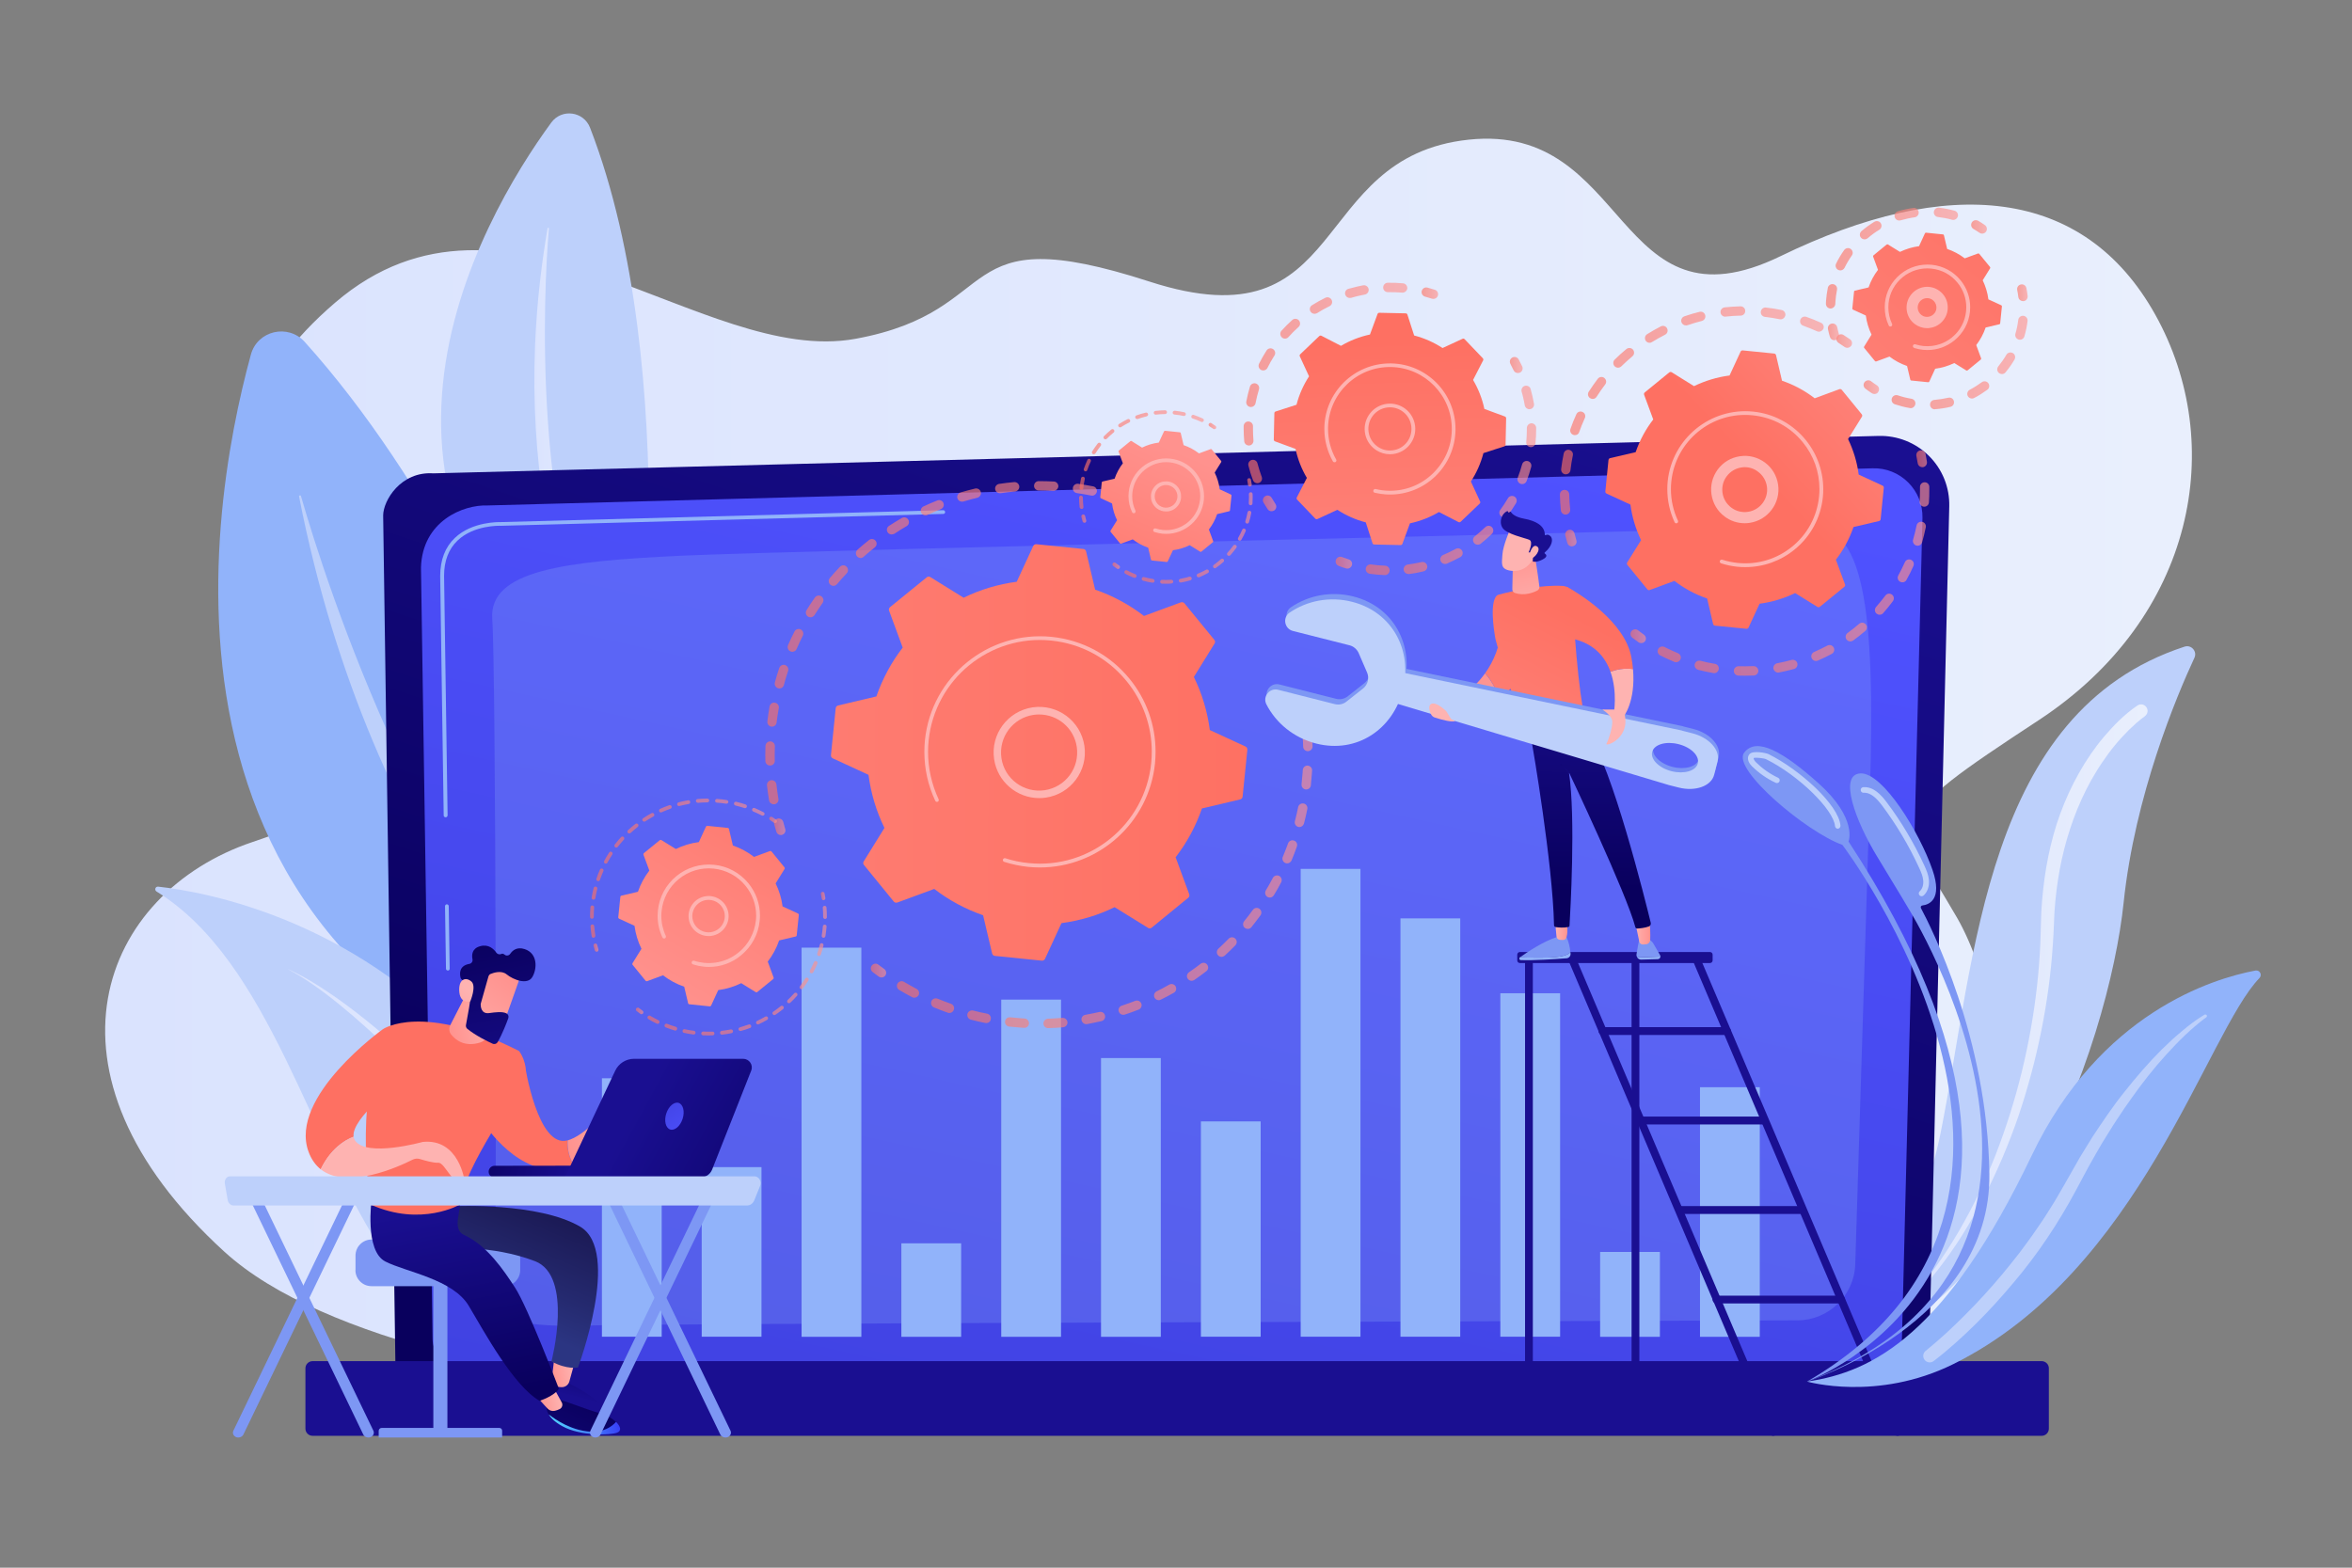 <?xml version="1.0" encoding="utf-8"?>
<!-- Generator: Adobe Illustrator 24.1.0, SVG Export Plug-In . SVG Version: 6.00 Build 0)  -->
<svg version="1.1" xmlns="http://www.w3.org/2000/svg" xmlns:xlink="http://www.w3.org/1999/xlink" x="0px" y="0px"
	 viewBox="0 0 2475 1650" style="enable-background:new 0 0 2475 1650;" xml:space="preserve">
<rect x="0" y="0" width="2475" height="1650" fill="#808080" stroke="none"/>
<style type="text/css">
	.st0{display:none;}
	.st1{display:inline;fill:#FFFFFF;}
	.st2{fill:url(#SVGID_1_);}
	.st3{fill:#91B3FA;}
	.st4{fill:#BDD0FB;}
	.st5{fill:url(#SVGID_2_);}
	.st6{fill:url(#SVGID_3_);}
	.st7{fill:url(#SVGID_4_);}
	.st8{fill:url(#SVGID_5_);}
	.st9{fill:url(#SVGID_6_);}
	.st10{opacity:0.24;}
	.st11{fill:url(#SVGID_7_);}
	.st12{fill:url(#SVGID_8_);}
	.st13{fill:url(#SVGID_9_);}
	.st14{fill:url(#SVGID_10_);}
	.st15{fill:url(#SVGID_11_);}
	.st16{fill:url(#SVGID_12_);}
	.st17{fill:url(#SVGID_13_);}
	.st18{fill:url(#SVGID_14_);}
	.st19{fill:url(#SVGID_15_);}
	.st20{fill:url(#SVGID_16_);}
	.st21{fill:url(#SVGID_17_);}
	.st22{opacity:0.64;}
	.st23{fill:url(#SVGID_18_);}
	.st24{fill:url(#SVGID_19_);}
	.st25{fill:url(#SVGID_20_);}
	.st26{fill:url(#SVGID_21_);}
	.st27{fill:url(#SVGID_22_);}
	.st28{fill:url(#SVGID_23_);}
	.st29{fill:url(#SVGID_24_);}
	.st30{fill:url(#SVGID_25_);}
	.st31{fill:url(#SVGID_26_);}
	.st32{fill:url(#SVGID_27_);}
	.st33{fill:url(#SVGID_28_);}
	.st34{fill:url(#SVGID_29_);}
	.st35{fill:url(#SVGID_30_);}
	.st36{fill:url(#SVGID_31_);}
	.st37{fill:url(#SVGID_32_);}
	.st38{fill:url(#SVGID_33_);}
	.st39{fill:url(#SVGID_34_);}
	.st40{fill:url(#SVGID_35_);}
	.st41{fill:url(#SVGID_36_);}
	.st42{fill:url(#SVGID_37_);}
	.st43{fill:url(#SVGID_38_);}
	.st44{fill:url(#SVGID_39_);}
	.st45{fill:url(#SVGID_40_);}
	.st46{fill:url(#SVGID_41_);}
	.st47{fill:url(#SVGID_42_);}
	.st48{fill:url(#SVGID_43_);}
	.st49{fill:url(#SVGID_44_);}
	.st50{fill:url(#SVGID_45_);}
	.st51{fill:url(#SVGID_46_);}
	.st52{fill:url(#SVGID_47_);}
	.st53{fill:url(#SVGID_48_);}
	.st54{fill:url(#SVGID_49_);}
	.st55{fill:url(#SVGID_50_);}
	.st56{fill:url(#SVGID_51_);}
	.st57{fill:url(#SVGID_52_);}
	.st58{fill:url(#SVGID_53_);}
	.st59{fill:url(#SVGID_54_);}
	.st60{fill:url(#SVGID_55_);}
	.st61{fill:url(#SVGID_56_);}
	.st62{fill:url(#SVGID_57_);}
	.st63{fill:url(#SVGID_58_);}
	.st64{fill:url(#SVGID_59_);}
	.st65{fill:url(#SVGID_60_);}
	.st66{fill:url(#SVGID_61_);}
	.st67{fill:url(#SVGID_62_);}
	.st68{fill:url(#SVGID_63_);}
	.st69{fill:url(#SVGID_64_);}
	.st70{fill:url(#SVGID_65_);}
	.st71{fill:url(#SVGID_66_);}
	.st72{fill:url(#SVGID_67_);}
	.st73{fill:url(#SVGID_68_);}
	.st74{fill:url(#SVGID_69_);}
	.st75{fill:url(#SVGID_70_);}
	.st76{fill:url(#SVGID_71_);}
	.st77{fill:#7D97F4;}
	.st78{fill:url(#SVGID_72_);}
	.st79{fill:url(#SVGID_73_);}
	.st80{fill:url(#SVGID_74_);}
	.st81{fill:url(#SVGID_75_);}
	.st82{fill:url(#SVGID_76_);}
	.st83{fill:url(#SVGID_77_);}
	.st84{fill:url(#SVGID_78_);}
	.st85{fill:url(#SVGID_79_);}
	.st86{fill:url(#SVGID_80_);}
	.st87{fill:url(#SVGID_81_);}
	.st88{fill:url(#SVGID_82_);}
	.st89{fill:url(#SVGID_83_);}
	.st90{fill:url(#SVGID_84_);}
	.st91{fill:url(#SVGID_85_);}
	.st92{fill:url(#SVGID_86_);}
	.st93{fill:url(#SVGID_87_);}
	.st94{fill:url(#SVGID_88_);}
	.st95{fill:url(#SVGID_89_);}
	.st96{fill:url(#SVGID_90_);}
	.st97{fill:url(#SVGID_91_);}
	.st98{fill:url(#SVGID_92_);}
	.st99{fill:url(#SVGID_93_);}
	.st100{fill:url(#SVGID_94_);}
	.st101{fill:url(#SVGID_95_);}
	.st102{fill:url(#SVGID_96_);}
	.st103{fill:url(#SVGID_97_);}
	.st104{fill:url(#SVGID_98_);}
	.st105{fill:url(#SVGID_99_);}
	.st106{fill:url(#SVGID_100_);}
	.st107{fill:url(#SVGID_101_);}
	.st108{fill:url(#SVGID_102_);}
	.st109{fill:url(#SVGID_103_);}
	.st110{fill:url(#SVGID_104_);}
	.st111{fill:url(#SVGID_105_);}
</style>
<g id="Background" class="st0">
	<rect class="st1" width="2475" height="1650"/>
</g>
<g id="Illustration">
	<g>
		<linearGradient id="SVGID_1_" gradientUnits="userSpaceOnUse" x1="110.617" y1="825.668" x2="2306.573" y2="825.668">
			<stop  offset="0" style="stop-color:#DAE3FE"/>
			<stop  offset="1" style="stop-color:#E9EFFD"/>
		</linearGradient>
		<path class="st2" d="M1189.6,1498.5c0,0-745.6,8.4-953.3-180.9c-207.7-189.3-129.5-378,29.5-431.4c159-53.5,186.1-109,100.6-184
			c-85.6-75-194.2-228.9-13.8-383.6c180.4-154.7,386.3,67.5,547.6,38c161.3-29.5,97.4-128.9,309.5-60.2
			C1421.8,365,1375,165.1,1545.5,147c170.5-18.1,153,207.8,328.4,122.5c175.4-85.3,318.8-73.5,394.2,61.9s42.6,317.9-122.8,426.6
			c-165.4,108.7-147.7,101.3-85.8,208.1c61.8,106.8,117.3,458.1-164.2,508.3C1613.9,1524.7,1189.6,1498.5,1189.6,1498.5z"/>
		<g>
			<path class="st3" d="M708.2,1183c0,0-126.1-532.6-387.5-823.1c-17.6-19.5-49.8-12-56.7,13.3C217.6,542.7,128.5,1056.6,708.2,1183
				z"/>
			<path class="st4" d="M655.1,1148.7c1.3,1.3-0.4,3.3-1.9,2.2c-53.8-40-261.7-236.6-338.5-628.3c-0.2-1.3,1.6-1.7,2-0.5
				C342.8,612.9,449.6,947.7,655.1,1148.7z"/>
		</g>
		<g>
			<path class="st4" d="M670.3,775c0,0,50.3-383.2-49.4-640.6c-6.7-17.3-29.8-20.4-40.8-5.4C506.9,229.1,319.3,546.1,670.3,775z"/>
			<linearGradient id="SVGID_2_" gradientUnits="userSpaceOnUse" x1="562.31" y1="490.067" x2="643.992" y2="490.067">
				<stop  offset="0" style="stop-color:#DAE3FE"/>
				<stop  offset="1" style="stop-color:#E9EFFD"/>
			</linearGradient>
			<path class="st5" d="M643.9,739c0.5,1.2-1.1,2.1-1.8,1c-25.5-39.9-113.5-221.8-65.9-499.7c0.2-0.9,1.5-0.7,1.4,0.2
				C572.1,306.9,558.6,554.7,643.9,739z"/>
		</g>
		<g>
			<path class="st4" d="M164.7,938.3c-2.5-1.6-1.2-5.4,1.7-5.1c46.9,5.1,217.3,34,345.2,191.3c117,144,175.5,264.1,195.5,309.7
				c3.9,9-3.3,18.9-13.1,18c-58-5.8-219.7-30.5-287.3-129.1C325.9,1205.2,284.7,1012.4,164.7,938.3z"/>
			<linearGradient id="SVGID_3_" gradientUnits="userSpaceOnUse" x1="302.37" y1="1227.713" x2="694.869" y2="1227.713">
				<stop  offset="0" style="stop-color:#DAE3FE"/>
				<stop  offset="1" style="stop-color:#E9EFFD"/>
			</linearGradient>
			<path class="st6" d="M302.4,1019.8c0,0,152.6,57.6,392.5,415.9C694.9,1435.7,434.7,1088.3,302.4,1019.8z"/>
		</g>
		<g>
			<path class="st4" d="M1855.9,1446.1c0,0,147.9-63.7,186.1-253.2c37.1-184.2,46.3-443.5,256.8-512.3c7.1-2.3,13.5,4.9,10.4,11.7
				c-18.6,40-62.7,144.6-74.5,257.7C2219.7,1094.3,2111.1,1433.7,1855.9,1446.1z"/>
			<linearGradient id="SVGID_4_" gradientUnits="userSpaceOnUse" x1="1973.973" y1="1071.762" x2="2259.926" y2="1071.762">
				<stop  offset="0" style="stop-color:#DAE3FE"/>
				<stop  offset="1" style="stop-color:#E9EFFD"/>
			</linearGradient>
			<path class="st7" d="M2256.4,754.4l-0.7,0.5c-0.3,0.2-0.7,0.5-1,0.7c-0.7,0.5-1.4,1.1-2.1,1.6c-1.4,1.1-2.8,2.3-4.2,3.5
				c-2.7,2.4-5.4,4.9-8,7.4c-5.2,5.2-10.2,10.6-14.9,16.3c-4.7,5.7-9.1,11.7-13.2,17.8c-4.2,6.1-8,12.5-11.7,18.9
				c-14.4,25.9-24.6,54.3-31,83.4c-3.2,14.6-5.4,29.4-6.8,44.3l-0.9,11.2l-0.5,11.2l-0.5,11.5c-0.2,3.9-0.4,7.7-0.7,11.5
				c-2,30.8-6.2,61.3-12.3,91.5c-6.1,30.2-14.1,59.9-23.9,89c-5,14.5-10.5,28.9-16.5,43c-6,14.1-12.5,28-19.5,41.7
				c-7.1,13.6-14.7,27-22.8,40c-8.1,13-17,25.5-26.4,37.6c-9.4,12.1-19.5,23.6-30.3,34.5c-10.8,10.9-22.3,21-34.5,30.2
				c11.8-9.7,22.8-20.3,33.1-31.5c10.3-11.2,20-23,28.8-35.3c8.9-12.3,17.2-25.1,24.9-38.2c7.6-13.1,14.8-26.5,21.4-40.2
				c6.5-13.7,12.5-27.6,18.1-41.8c5.4-14.2,10.5-28.5,15-42.9c9.1-28.9,16.3-58.4,21.6-88.2c5.3-29.8,8.8-59.9,10.1-90.1
				c0.4-7.6,0.4-15,0.7-22.7l0.4-11.6l0.8-11.6c1.3-15.5,3.4-30.9,6.5-46.2c3.2-15.3,7.2-30.4,12.6-45c5.4-14.7,11.9-29,19.6-42.6
				c7.7-13.7,16.5-26.7,26.7-38.7c5.1-6,10.5-11.8,16.2-17.3c2.9-2.7,5.8-5.4,8.9-7.9c1.5-1.3,3.1-2.5,4.7-3.7
				c0.8-0.6,1.6-1.2,2.5-1.8c0.4-0.3,0.9-0.6,1.3-0.9l0.7-0.5l0.9-0.6c3.2-2,7.4-1,9.4,2.3c1.9,3.1,1,7.1-1.9,9.1L2256.4,754.4z"/>
		</g>
		<g>
			<g>
				<linearGradient id="SVGID_5_" gradientUnits="userSpaceOnUse" x1="1080.806" y1="1396.788" x2="1448.322" y2="294.237">
					<stop  offset="0" style="stop-color:#09005D"/>
					<stop  offset="1" style="stop-color:#1A0F91"/>
				</linearGradient>
				<path class="st8" d="M2029.8,1436.8c0,15.8-12.9,28.7-28.8,28.7H444.9c-15.8,0-28.8-12.9-28.8-28.7l-12.9-894.2
					c0-15.8,18.6-46.7,52.8-44.4l1520.8-39.4c19.9-0.5,39.1,7.1,53.1,21.1c14.1,14,21.8,33.2,21.3,53L2029.8,1436.8z"/>
				<linearGradient id="SVGID_6_" gradientUnits="userSpaceOnUse" x1="1092.949" y1="1583.771" x2="1353.975" y2="407.654">
					<stop  offset="0" style="stop-color:#4042E2"/>
					<stop  offset="1" style="stop-color:#4F52FF"/>
				</linearGradient>
				<path class="st9" d="M2001.4,1409.2c0,15-12.3,27.2-27.2,27.2H482.4c-15,0-27.2-12.3-27.2-27.2L443,597.4
					c1.4-48.9,44.3-66.4,70.2-65.4l1457.5-39.1c14-0.4,27.4,5,37.3,14.9c9.9,9.9,15.3,23.3,15,37.3L2001.4,1409.2z"/>
				<g>
					<path class="st3" d="M471.3,1021.5c-1.1,0-2-0.9-2-1.9l-1-65.8c0-1.1,0.9-2,1.9-2c1.1,0,2,0.9,2,1.9l1,65.8
						C473.3,1020.6,472.4,1021.5,471.3,1021.5C471.3,1021.5,471.3,1021.5,471.3,1021.5z"/>
					<path class="st3" d="M468.9,860.2c-1.1,0-2-0.9-2-1.9l-3.7-252.2c0.1-16.8,5.2-30.2,15.4-39.9c18.4-17.6,47.2-16.7,48.4-16.7
						L992.5,537c0,0,0,0,0.1,0c1.1,0,1.9,0.9,2,1.9c0,1.1-0.8,2-1.9,2l-465.6,12.5c-1.3-0.1-28.5-0.9-45.7,15.6
						c-9.3,8.9-14.1,21.4-14.1,37l3.7,252.1C470.9,859.3,470.1,860.2,468.9,860.2C469,860.2,469,860.2,468.9,860.2z"/>
				</g>
				<g class="st10">
					<path class="st3" d="M520.9,1364.2c1.6-67.1,1-661.3-2.9-712.6c-3.8-51.3,76.1-60.9,198.8-66.7
						c122.7-5.8,1158-28.6,1184.6-30.8c59.9-4.9,72.3,84.7,66.3,279.1c-4.5,146.1-12,386.7-15.4,497.3c-1,32.9-28,59.1-60.9,59.2
						c-249.1,0.7-1203.9,3.4-1267.5,5.3C550.8,1397.2,520.3,1390.8,520.9,1364.2z"/>
				</g>
			</g>
			<linearGradient id="SVGID_7_" gradientUnits="userSpaceOnUse" x1="1216.727" y1="685.906" x2="1228.728" y2="1114.953">
				<stop  offset="0" style="stop-color:#09005D"/>
				<stop  offset="1" style="stop-color:#1A0F91"/>
			</linearGradient>
			<path class="st11" d="M2148.5,1511.2H328.9c-4.1,0-7.5-3.4-7.5-7.5v-63.6c0-4.1,3.4-7.5,7.5-7.5h1819.6c4.1,0,7.5,3.4,7.5,7.5
				v63.6C2156,1507.8,2152.6,1511.2,2148.5,1511.2z"/>
			<g>
				<rect x="633.4" y="1134.9" class="st3" width="62.9" height="272"/>
				<rect x="738.4" y="1228.4" class="st3" width="62.9" height="178.5"/>
				<rect x="843.5" y="997.4" class="st3" width="62.9" height="409.6"/>
				<rect x="948.5" y="1308.6" class="st3" width="62.9" height="98.4"/>
				<rect x="1053.6" y="1052.1" class="st3" width="62.9" height="354.9"/>
				<rect x="1158.6" y="1113.6" class="st3" width="62.9" height="293.4"/>
				<rect x="1263.7" y="1180.3" class="st3" width="62.9" height="226.6"/>
				<rect x="1368.7" y="914.5" class="st3" width="62.9" height="492.4"/>
				<rect x="1473.7" y="966.6" class="st3" width="62.9" height="440.3"/>
				<rect x="1578.8" y="1045.4" class="st3" width="62.9" height="361.5"/>
				<rect x="1683.8" y="1317.7" class="st3" width="62.9" height="89.3"/>
				<rect x="1788.9" y="1144.3" class="st3" width="62.9" height="262.7"/>
			</g>
		</g>
		<g>
			<linearGradient id="SVGID_8_" gradientUnits="userSpaceOnUse" x1="2028.575" y1="351.076" x2="1818.555" y2="804.121">
				<stop  offset="0" style="stop-color:#09005D"/>
				<stop  offset="1" style="stop-color:#1A0F91"/>
			</linearGradient>
			<path class="st12" d="M1608.9,1508c2.3,0,4.1-1.9,4.1-4.1v-494.8c0-2.3-1.9-4.1-4.1-4.1c-2.3,0-4.1,1.9-4.1,4.1v494.8
				C1604.7,1506.2,1606.6,1508,1608.9,1508z"/>
			<linearGradient id="SVGID_9_" gradientUnits="userSpaceOnUse" x1="2120.917" y1="393.885" x2="1910.896" y2="846.93">
				<stop  offset="0" style="stop-color:#09005D"/>
				<stop  offset="1" style="stop-color:#1A0F91"/>
			</linearGradient>
			<path class="st13" d="M1721,1508c2.3,0,4.1-1.9,4.1-4.1v-494.8c0-2.3-1.9-4.1-4.1-4.1c-2.3,0-4.1,1.9-4.1,4.1v494.8
				C1716.9,1506.2,1718.8,1508,1721,1508z"/>
			<linearGradient id="SVGID_10_" gradientUnits="userSpaceOnUse" x1="2261.261" y1="458.946" x2="2051.24" y2="911.991">
				<stop  offset="0" style="stop-color:#09005D"/>
				<stop  offset="1" style="stop-color:#1A0F91"/>
			</linearGradient>
			<path class="st14" d="M1996.7,1511.2c0.5,0,1.1-0.1,1.6-0.3c2.1-0.9,3.1-3.3,2.2-5.4l-211.7-498c-0.9-2.1-3.3-3.1-5.4-2.2
				c-2.1,0.9-3.1,3.3-2.2,5.4l211.7,498C1993.5,1510.2,1995.1,1511.2,1996.7,1511.2z"/>
			<linearGradient id="SVGID_11_" gradientUnits="userSpaceOnUse" x1="2153.628" y1="409.049" x2="1943.607" y2="862.095">
				<stop  offset="0" style="stop-color:#09005D"/>
				<stop  offset="1" style="stop-color:#1A0F91"/>
			</linearGradient>
			<path class="st15" d="M1865.9,1511.2c0.5,0,1.1-0.1,1.6-0.3c2.1-0.9,3.1-3.3,2.2-5.4l-211.7-498c-0.9-2.1-3.3-3.1-5.4-2.2
				c-2.1,0.9-3.1,3.3-2.2,5.4l211.7,498C1862.8,1510.2,1864.3,1511.2,1865.9,1511.2z"/>
			<linearGradient id="SVGID_12_" gradientUnits="userSpaceOnUse" x1="2008.197" y1="341.63" x2="1798.177" y2="794.676">
				<stop  offset="0" style="stop-color:#09005D"/>
				<stop  offset="1" style="stop-color:#1A0F91"/>
			</linearGradient>
			<path class="st16" d="M1599.4,1013.6h200c1.6,0,2.8-1.3,2.8-2.8v-6c0-1.6-1.3-2.8-2.8-2.8h-200c-1.6,0-2.8,1.3-2.8,2.8v6
				C1596.6,1012.4,1597.8,1013.6,1599.4,1013.6z"/>
			<linearGradient id="SVGID_13_" gradientUnits="userSpaceOnUse" x1="2080.851" y1="375.313" x2="1870.83" y2="828.358">
				<stop  offset="0" style="stop-color:#09005D"/>
				<stop  offset="1" style="stop-color:#1A0F91"/>
			</linearGradient>
			<path class="st17" d="M1686.2,1089.3h131.2c2.3,0,4.1-1.9,4.1-4.1s-1.9-4.1-4.1-4.1h-131.2c-2.3,0-4.1,1.9-4.1,4.1
				S1683.9,1089.3,1686.2,1089.3z"/>
			<linearGradient id="SVGID_14_" gradientUnits="userSpaceOnUse" x1="2149.912" y1="407.325" x2="1939.891" y2="860.37">
				<stop  offset="0" style="stop-color:#09005D"/>
				<stop  offset="1" style="stop-color:#1A0F91"/>
			</linearGradient>
			<rect x="1726.4" y="1175.2" class="st18" width="131.2" height="8.3"/>
			<linearGradient id="SVGID_15_" gradientUnits="userSpaceOnUse" x1="2217.914" y1="438.851" x2="2007.893" y2="891.897">
				<stop  offset="0" style="stop-color:#09005D"/>
				<stop  offset="1" style="stop-color:#1A0F91"/>
			</linearGradient>
			<rect x="1765.4" y="1269.4" class="st19" width="131.2" height="8.3"/>
			<linearGradient id="SVGID_16_" gradientUnits="userSpaceOnUse" x1="2287.478" y1="471.099" x2="2077.457" y2="924.144">
				<stop  offset="0" style="stop-color:#09005D"/>
				<stop  offset="1" style="stop-color:#1A0F91"/>
			</linearGradient>
			<path class="st20" d="M1806.2,1371.9h131.2c2.3,0,4.1-1.9,4.1-4.1s-1.9-4.1-4.1-4.1h-131.2c-2.3,0-4.1,1.9-4.1,4.1
				S1804,1371.9,1806.2,1371.9z"/>
			<linearGradient id="SVGID_17_" gradientUnits="userSpaceOnUse" x1="2355.927" y1="502.829" x2="2145.906" y2="955.874">
				<stop  offset="0" style="stop-color:#09005D"/>
				<stop  offset="1" style="stop-color:#1A0F91"/>
			</linearGradient>
			<path class="st21" d="M1845.7,1466.1h131.2c2.3,0,4.1-1.9,4.1-4.1c0-2.3-1.9-4.1-4.1-4.1h-131.2c-2.3,0-4.1,1.9-4.1,4.1
				C1841.6,1464.2,1843.5,1466.1,1845.7,1466.1z"/>
		</g>
		<g>
			<g class="st22">
				<linearGradient id="SVGID_18_" gradientUnits="userSpaceOnUse" x1="814.574" y1="870.181" x2="826.578" y2="870.181">
					<stop  offset="0" style="stop-color:#FE7062"/>
					<stop  offset="1" style="stop-color:#FF928E"/>
				</linearGradient>
				<path class="st23" d="M821.6,878.9c-2.1,0-4.1-1.4-4.7-3.6c-0.8-2.6-1.5-5.2-2.2-7.7c-0.7-2.6,0.9-5.3,3.5-6
					c2.6-0.7,5.3,0.9,6,3.5c0.7,2.5,1.4,5,2.1,7.5c0.8,2.6-0.7,5.4-3.4,6.1C822.6,878.9,822.1,878.9,821.6,878.9z"/>
				<linearGradient id="SVGID_19_" gradientUnits="userSpaceOnUse" x1="805.306" y1="676.395" x2="1231.136" y2="676.395">
					<stop  offset="0" style="stop-color:#FE7062"/>
					<stop  offset="1" style="stop-color:#FF928E"/>
				</linearGradient>
				<path class="st24" d="M814.2,846.5c-2.4,0-4.5-1.7-4.9-4.1c-0.9-5.2-1.6-10.5-2.2-15.7c-0.3-2.7,1.6-5.2,4.4-5.5
					c2.7-0.3,5.2,1.7,5.5,4.4c0.6,5.1,1.3,10.2,2.1,15.2c0.5,2.7-1.4,5.2-4.1,5.7C814.7,846.5,814.4,846.5,814.2,846.5z
					 M810.3,805.7c-2.7,0-4.9-2.1-4.9-4.8c0-2.1-0.1-4.2-0.1-6.3c0-3.2,0.1-6.4,0.2-9.5c0.1-2.7,2.4-4.9,5.1-4.8
					c2.7,0.1,4.9,2.4,4.8,5.1c-0.1,3.1-0.2,6.2-0.2,9.2c0,2,0,4.1,0.1,6.1c0.1,2.7-2.1,5-4.8,5C810.4,805.7,810.4,805.7,810.3,805.7
					z M812.4,764.8c-0.2,0-0.4,0-0.6,0c-2.7-0.3-4.6-2.8-4.3-5.5c0.6-5.2,1.4-10.5,2.3-15.7c0.5-2.7,3-4.5,5.7-4
					c2.7,0.5,4.5,3,4,5.7c-0.9,5-1.7,10.1-2.3,15.2C816.9,763,814.8,764.8,812.4,764.8z M820.2,724.6c-0.4,0-0.9-0.1-1.3-0.2
					c-2.6-0.7-4.2-3.4-3.5-6.1c1.4-5.1,2.9-10.2,4.6-15.2c0.9-2.6,3.7-4,6.2-3.1c2.6,0.9,4,3.7,3.1,6.2c-1.6,4.8-3.1,9.8-4.4,14.7
					C824.4,723.2,822.4,724.6,820.2,724.6z M833.8,686c-0.7,0-1.3-0.1-2-0.4c-2.5-1.1-3.6-4-2.6-6.5c2.1-4.8,4.4-9.7,6.8-14.4
					c1.2-2.4,4.2-3.4,6.6-2.2c2.4,1.2,3.4,4.2,2.2,6.6c-2.3,4.6-4.5,9.2-6.5,13.9C837.5,684.9,835.7,686,833.8,686z M852.9,649.7
					c-0.9,0-1.8-0.2-2.6-0.7c-2.3-1.4-3-4.5-1.6-6.8c2.8-4.5,5.7-8.9,8.8-13.3c1.6-2.2,4.7-2.8,6.9-1.2c2.2,1.6,2.8,4.7,1.2,6.9
					c-2.9,4.2-5.8,8.5-8.5,12.8C856.1,648.9,854.5,649.7,852.9,649.7z M877,616.6c-1.1,0-2.3-0.4-3.2-1.2c-2.1-1.8-2.3-4.9-0.6-7
					c3.4-4,7-8,10.6-11.8c1.9-2,5-2.1,7-0.2c2,1.9,2.1,5,0.2,7c-3.5,3.7-6.9,7.5-10.2,11.4C879.8,616,878.4,616.6,877,616.6z
					 M905.6,587.3c-1.4,0-2.7-0.6-3.7-1.7c-1.8-2-1.6-5.2,0.4-7c3.9-3.5,8-6.9,12.2-10.2c2.1-1.7,5.2-1.3,6.9,0.8
					c1.7,2.1,1.3,5.2-0.8,6.9c-4,3.2-8,6.5-11.8,9.9C908,586.9,906.8,587.3,905.6,587.3z M938.2,562.5c-1.6,0-3.2-0.8-4.1-2.2
					c-1.5-2.3-0.9-5.3,1.4-6.8c4.4-2.9,9-5.7,13.5-8.3c2.4-1.4,5.4-0.6,6.8,1.8c1.4,2.4,0.6,5.4-1.8,6.8c-4.4,2.5-8.8,5.3-13,8.1
					C940,562.2,939.1,562.5,938.2,562.5z M1226.2,549.2c-0.8,0-1.6-0.2-2.3-0.6c-4.5-2.4-9.1-4.7-13.7-6.8c-2.5-1.1-3.6-4.1-2.4-6.6
					c1.1-2.5,4.1-3.6,6.6-2.4c4.8,2.2,9.6,4.6,14.2,7.1c2.4,1.3,3.3,4.3,2,6.7C1229.7,548.3,1228,549.2,1226.2,549.2z M973.9,542.5
					c-1.9,0-3.6-1.1-4.5-2.9c-1.2-2.5-0.1-5.4,2.4-6.6c4.8-2.2,9.7-4.4,14.6-6.3c2.5-1,5.4,0.2,6.4,2.8c1,2.5-0.2,5.4-2.8,6.4
					c-4.7,1.9-9.4,3.9-14.1,6.1C975.3,542.4,974.6,542.5,973.9,542.5z M1188.7,532.7c-0.6,0-1.1-0.1-1.7-0.3
					c-4.8-1.7-9.7-3.3-14.6-4.8c-2.6-0.8-4.1-3.5-3.3-6.1c0.8-2.6,3.5-4.1,6.1-3.3c5.1,1.5,10.2,3.2,15.1,4.9c2.6,0.9,3.9,3.7,3,6.3
					C1192.7,531.4,1190.8,532.7,1188.7,532.7z M1012.2,528c-2.1,0-4.1-1.4-4.7-3.5c-0.8-2.6,0.7-5.4,3.3-6.2
					c5.1-1.5,10.2-2.9,15.3-4.1c2.7-0.6,5.3,1,6,3.7c0.6,2.7-1,5.3-3.7,6c-4.9,1.2-9.9,2.5-14.8,4
					C1013.1,527.9,1012.6,528,1012.2,528z M1149.3,521.7c-0.3,0-0.6,0-1-0.1c-5-1-10.1-1.9-15.1-2.6c-2.7-0.4-4.6-2.9-4.2-5.6
					c0.4-2.7,2.9-4.6,5.6-4.2c5.2,0.8,10.5,1.7,15.7,2.7c2.7,0.5,4.4,3.1,3.9,5.8C1153.6,520.1,1151.6,521.7,1149.3,521.7z
					 M1052.1,519.1c-2.4,0-4.5-1.8-4.9-4.2c-0.4-2.7,1.5-5.2,4.2-5.6c5.2-0.8,10.5-1.4,15.8-1.9c2.7-0.2,5.1,1.8,5.4,4.5
					c0.2,2.7-1.8,5.1-4.5,5.4c-5.1,0.5-10.2,1.1-15.2,1.8C1052.6,519.1,1052.4,519.1,1052.1,519.1z M1108.6,516.6
					c-0.1,0-0.2,0-0.3,0c-4.9-0.3-9.9-0.4-14.8-0.4l-0.5,0c-2.7,0-4.9-2.2-4.9-4.9c0-2.3,1.6-4.3,3.8-4.8l0.5-0.1h0.7
					c5.2,0,10.6,0.1,15.9,0.4c2.7,0.1,4.8,2.5,4.7,5.2C1113.4,514.5,1111.2,516.6,1108.6,516.6z"/>
				<linearGradient id="SVGID_20_" gradientUnits="userSpaceOnUse" x1="1243.234" y1="559.505" x2="1259.668" y2="559.505">
					<stop  offset="0" style="stop-color:#FE7062"/>
					<stop  offset="1" style="stop-color:#FF928E"/>
				</linearGradient>
				<path class="st25" d="M1254.7,566.7c-1,0-2-0.3-2.8-0.9c-2.1-1.5-4.3-2.9-6.4-4.3c-2.3-1.5-2.9-4.6-1.4-6.8
					c1.5-2.3,4.6-2.9,6.8-1.4c2.2,1.5,4.5,3,6.7,4.5c2.2,1.6,2.8,4.6,1.2,6.9C1257.8,565.9,1256.3,566.7,1254.7,566.7z"/>
			</g>
			<g class="st22">
				<linearGradient id="SVGID_21_" gradientUnits="userSpaceOnUse" x1="1365.79" y1="741.679" x2="1377.138" y2="741.679">
					<stop  offset="0" style="stop-color:#FE7062"/>
					<stop  offset="1" style="stop-color:#FF928E"/>
				</linearGradient>
				<path class="st26" d="M1372.2,750.5c-2.4,0-4.4-1.7-4.9-4.1c-0.4-2.6-0.9-5.1-1.4-7.6c-0.5-2.7,1.2-5.3,3.9-5.8
					c2.7-0.5,5.3,1.2,5.8,3.9c0.5,2.6,1,5.3,1.5,7.9c0.5,2.7-1.3,5.2-4,5.7C1372.8,750.5,1372.5,750.5,1372.2,750.5z"/>
				<linearGradient id="SVGID_22_" gradientUnits="userSpaceOnUse" x1="943.711" y1="923.751" x2="1381.182" y2="923.751">
					<stop  offset="0" style="stop-color:#FE7062"/>
					<stop  offset="1" style="stop-color:#FF928E"/>
				</linearGradient>
				<path class="st27" d="M1102.9,1082.1c-2.7,0-4.8-2.1-4.9-4.8c-0.1-2.7,2.1-5,4.8-5.1c5-0.2,10.1-0.5,15.1-0.9
					c2.7-0.2,5.1,1.8,5.4,4.5c0.2,2.7-1.8,5.1-4.5,5.4c-5.2,0.4-10.4,0.8-15.6,0.9C1103,1082.1,1102.9,1082.1,1102.9,1082.1z
					 M1077.9,1081.8c-0.1,0-0.2,0-0.3,0c-1.4-0.1-2.8-0.2-4.2-0.3c-3.8-0.3-7.6-0.6-11.4-1c-2.7-0.3-4.7-2.7-4.4-5.4
					c0.3-2.7,2.7-4.7,5.4-4.4c3.6,0.4,7.3,0.7,11,1c1.4,0.1,2.7,0.2,4.1,0.3c2.7,0.1,4.8,2.5,4.7,5.2
					C1082.7,1079.8,1080.5,1081.8,1077.9,1081.8z M1143,1077.9c-2.4,0-4.4-1.7-4.9-4.1c-0.5-2.7,1.3-5.3,4-5.7
					c4.9-0.9,9.9-1.9,14.8-3c2.7-0.6,5.3,1,5.9,3.7c0.6,2.7-1,5.3-3.7,5.9c-5,1.2-10.2,2.2-15.3,3.2
					C1143.5,1077.9,1143.3,1077.9,1143,1077.9z M1037.9,1076.8c-0.3,0-0.6,0-1-0.1c-5.1-1-10.2-2.2-15.3-3.5c-2.6-0.7-4.2-3.4-3.6-6
					c0.7-2.6,3.4-4.2,6-3.6c4.8,1.2,9.8,2.4,14.7,3.3c2.7,0.5,4.4,3.1,3.9,5.8C1042.3,1075.2,1040.2,1076.8,1037.9,1076.8z
					 M1182,1068.1c-2.1,0-4-1.3-4.7-3.4c-0.9-2.6,0.5-5.4,3.1-6.2c4.7-1.6,9.5-3.3,14.2-5.1c2.5-1,5.4,0.3,6.4,2.8
					c1,2.5-0.3,5.4-2.8,6.4c-4.8,1.9-9.8,3.7-14.7,5.3C1183.1,1068,1182.6,1068.1,1182,1068.1z M999,1066.2c-0.5,0-1.1-0.1-1.6-0.3
					c-4.9-1.7-9.8-3.6-14.6-5.6c-2.5-1-3.7-3.9-2.7-6.5c1-2.5,3.9-3.7,6.5-2.7c4.6,1.9,9.4,3.7,14.1,5.4c2.6,0.9,3.9,3.7,3,6.3
					C1003,1064.9,1001.1,1066.2,999,1066.2z M1219.3,1052.7c-1.8,0-3.6-1-4.4-2.7c-1.2-2.4-0.2-5.4,2.2-6.6c4.5-2.2,9-4.6,13.3-7.1
					c2.4-1.3,5.4-0.5,6.7,1.9c1.3,2.4,0.5,5.4-1.9,6.7c-4.5,2.6-9.1,5-13.8,7.3C1220.8,1052.6,1220,1052.7,1219.3,1052.7z
					 M962.1,1050.1c-0.8,0-1.6-0.2-2.3-0.6c-4.6-2.4-9.2-5-13.6-7.6c-2.3-1.4-3.1-4.4-1.7-6.8c1.4-2.3,4.4-3.1,6.8-1.7
					c4.3,2.6,8.8,5,13.2,7.4c2.4,1.3,3.4,4.3,2.1,6.7C965.6,1049.1,963.8,1050.1,962.1,1050.1z M1254,1032.3c-1.6,0-3.1-0.7-4.1-2.1
					c-1.6-2.2-1-5.3,1.3-6.9c4.1-2.8,8.2-5.8,12.2-8.9c2.2-1.7,5.3-1.3,6.9,0.9c1.7,2.2,1.3,5.3-0.9,6.9c-4.1,3.2-8.3,6.3-12.6,9.2
					C1255.9,1032,1254.9,1032.3,1254,1032.3z M1285.4,1007.1c-1.3,0-2.7-0.5-3.6-1.6c-1.9-2-1.7-5.1,0.3-7
					c3.7-3.4,7.3-6.9,10.8-10.5c1.9-2,5-2,7-0.1c2,1.9,2,5,0.1,7c-3.6,3.7-7.4,7.4-11.2,10.9
					C1287.8,1006.6,1286.6,1007.1,1285.4,1007.1z M1313,977.7c-1.1,0-2.2-0.4-3.1-1.1c-2.1-1.7-2.4-4.8-0.7-7
					c3.2-3.9,6.3-7.9,9.2-12c1.6-2.2,4.7-2.7,6.9-1.1c2.2,1.6,2.7,4.7,1.1,6.9c-3.1,4.2-6.3,8.4-9.5,12.4
					C1315.9,977.1,1314.5,977.7,1313,977.7z M1336.2,944.7c-0.9,0-1.7-0.2-2.5-0.7c-2.3-1.4-3.1-4.4-1.7-6.8
					c2.6-4.3,5.1-8.7,7.4-13.2c1.3-2.4,4.3-3.3,6.7-2.1c2.4,1.3,3.3,4.3,2.1,6.7c-2.4,4.6-5,9.2-7.7,13.6
					C1339.5,943.8,1337.9,944.7,1336.2,944.7z M1354.4,908.7c-0.6,0-1.3-0.1-1.9-0.4c-2.5-1.1-3.7-4-2.6-6.5
					c1.9-4.6,3.8-9.4,5.5-14.1c0.9-2.6,3.7-3.9,6.3-3c2.6,0.9,3.9,3.7,3,6.3c-1.7,4.9-3.6,9.8-5.6,14.6
					C1358.2,907.6,1356.3,908.7,1354.4,908.7z M1367.3,870.5c-0.4,0-0.8-0.1-1.2-0.2c-2.6-0.7-4.2-3.4-3.5-6
					c1.3-4.8,2.4-9.8,3.4-14.7c0.5-2.7,3.1-4.4,5.8-3.9c2.7,0.5,4.4,3.1,3.9,5.8c-1,5.1-2.2,10.2-3.5,15.2
					C1371.5,869,1369.5,870.5,1367.3,870.5z M1374.6,830.9c-0.2,0-0.4,0-0.6,0c-2.7-0.3-4.7-2.7-4.4-5.5c0.4-3.9,0.8-8,1.1-11.9
					c0.1-1,0.1-2.1,0.2-3.1c0.2-2.7,2.5-4.8,5.2-4.6c2.7,0.2,4.8,2.5,4.6,5.2c-0.1,1.1-0.1,2.1-0.2,3.2c-0.3,4.1-0.7,8.3-1.1,12.4
					C1379.2,829,1377.1,830.9,1374.6,830.9z M1376.2,790.6c-2.7,0-4.9-2.1-4.9-4.8c-0.1-5-0.4-10.1-0.8-15.1
					c-0.2-2.7,1.8-5.1,4.5-5.3c2.7-0.2,5.1,1.8,5.3,4.5c0.4,5.2,0.7,10.4,0.9,15.6c0.1,2.7-2.1,5-4.8,5.1
					C1376.3,790.6,1376.3,790.6,1376.2,790.6z"/>
				<linearGradient id="SVGID_23_" gradientUnits="userSpaceOnUse" x1="916.348" y1="1021.45" x2="932.57" y2="1021.45">
					<stop  offset="0" style="stop-color:#FE7062"/>
					<stop  offset="1" style="stop-color:#FF928E"/>
				</linearGradient>
				<path class="st28" d="M927.6,1028.8c-1,0-2-0.3-2.9-0.9c-2.2-1.6-4.3-3.2-6.4-4.8c-2.2-1.7-2.6-4.8-0.9-6.9
					c1.7-2.2,4.8-2.6,6.9-0.9c2.1,1.6,4.1,3.1,6.2,4.6c2.2,1.6,2.7,4.7,1.1,6.9C930.7,1028,929.2,1028.8,927.6,1028.8z"/>
			</g>
			<g>
				
					<linearGradient id="SVGID_24_" gradientUnits="userSpaceOnUse" x1="4895.612" y1="1203.183" x2="5563.405" y2="2381.325" gradientTransform="matrix(-0.494 0.87 -0.87 -0.494 4804.136 -2871.002)">
					<stop  offset="0" style="stop-color:#FE7062"/>
					<stop  offset="1" style="stop-color:#FF928E"/>
				</linearGradient>
				<path class="st29" d="M940.5,948.9c0.9,1.1,2.4,1.5,3.8,1l38.8-14.3c15.3,11.8,32.6,21.2,51.4,27.7l9.5,40.2
					c0.3,1.4,1.5,2.5,3,2.6l49.3,5c1.4,0.1,2.8-0.6,3.4-2l17.3-37.5c19.7-2.6,38.5-8.3,55.9-16.8l35.2,21.8c1.2,0.8,2.8,0.7,3.9-0.3
					l38.4-31.4c1.1-0.9,1.5-2.4,1-3.8l-14.3-38.8c11.8-15.3,21.2-32.6,27.7-51.4l40.2-9.5c1.4-0.3,2.5-1.5,2.6-3l5-49.3
					c0.1-1.4-0.6-2.8-2-3.4l-37.5-17.3c-2.6-19.7-8.3-38.5-16.8-55.9l21.8-35.2c0.8-1.2,0.7-2.8-0.3-3.9l-31.4-38.4
					c-0.9-1.1-2.4-1.5-3.8-1l-38.8,14.3c-15.3-11.8-32.6-21.2-51.4-27.7l-9.5-40.2c-0.3-1.4-1.5-2.5-3-2.6l-49.3-5
					c-1.4-0.1-2.8,0.6-3.4,2l-17.3,37.5c-19.7,2.6-38.5,8.3-55.9,16.8L979,607.4c-1.2-0.8-2.8-0.7-3.9,0.3L936.6,639
					c-1.1,0.9-1.5,2.4-1,3.8l14.3,38.8c-11.8,15.3-21.2,32.6-27.7,51.4l-40.2,9.5c-1.4,0.3-2.5,1.5-2.6,3l-5,49.3
					c-0.1,1.4,0.6,2.8,2,3.4l37.5,17.3c2.6,19.7,8.3,38.5,16.8,55.9l-21.8,35.2c-0.8,1.2-0.7,2.8,0.3,3.9L940.5,948.9z"/>
				<linearGradient id="SVGID_25_" gradientUnits="userSpaceOnUse" x1="1230.103" y1="-9.794" x2="1161.096" y2="395.246">
					<stop  offset="0" style="stop-color:#FF928E"/>
					<stop  offset="1" style="stop-color:#FEB3B1"/>
				</linearGradient>
				<path class="st30" d="M1093.5,840c-23.4,0-43.9-17.2-47.4-41c-3.9-26.2,14.3-50.6,40.5-54.5c26.2-3.8,50.6,14.3,54.5,40.5
					c3.9,26.2-14.3,50.6-40.5,54.5C1098.1,839.9,1095.8,840,1093.5,840z M1093.5,752c-1.9,0-3.9,0.1-5.9,0.4
					c-21.9,3.2-37,23.6-33.8,45.5c3.2,21.9,23.6,37,45.5,33.8c10.6-1.6,19.9-7.2,26.3-15.7c6.4-8.6,9-19.2,7.5-29.8
					C1130.2,766.3,1113.1,752,1093.5,752z"/>
				<linearGradient id="SVGID_26_" gradientUnits="userSpaceOnUse" x1="1230.72" y1="-9.69" x2="1161.713" y2="395.351">
					<stop  offset="0" style="stop-color:#FF928E"/>
					<stop  offset="1" style="stop-color:#FEB3B1"/>
				</linearGradient>
				<path class="st31" d="M1094.3,913c-4.1,0-8.2-0.2-12.3-0.6l0,0c-8.6-0.9-17.2-2.7-25.3-5.3c-0.8-0.3-1.4-1-1.4-1.9
					c0-0.2,0-0.4,0.1-0.6c0.3-1,1.5-1.6,2.5-1.3c7.9,2.6,16.2,4.3,24.5,5.1c64.6,6.6,122.4-40.7,129-105.2c0.4-4,0.6-8.1,0.6-12.1
					c0-27-9.2-53-26.5-74.2c-19.9-24.4-48-39.5-79.3-42.7c-64.6-6.6-122.4,40.7-129,105.2c-0.4,4-0.6,8-0.6,11.9
					c0,17.2,3.8,34.3,11.1,49.9c0.1,0.3,0.2,0.6,0.2,0.8c0,0.7-0.4,1.5-1.1,1.8c-1,0.5-2.2,0-2.6-0.9c-7.6-16.1-11.5-33.7-11.5-51.5
					c0-4.1,0.2-8.2,0.6-12.3c6.8-66.7,66.6-115.5,133.3-108.8c32.3,3.3,61.4,18.9,82,44.1c17.9,21.9,27.4,48.8,27.4,76.7
					c0,4.1-0.2,8.3-0.6,12.5C1208.9,866.2,1156,913,1094.3,913z"/>
			</g>
		</g>
		<g>
			<linearGradient id="SVGID_27_" gradientUnits="userSpaceOnUse" x1="1460.039" y1="358.299" x2="1472.241" y2="795.523">
				<stop  offset="0" style="stop-color:#FE7062"/>
				<stop  offset="1" style="stop-color:#FF928E"/>
			</linearGradient>
			<path class="st32" d="M1386.3,546.3l21-9.7c9.1,5.9,19.1,10.4,29.9,13.2l7.1,22c0.2,0.8,1,1.3,1.8,1.3l27.8,0.6
				c0.8,0,1.5-0.5,1.8-1.2l8-21.7c10.9-2.3,21.2-6.4,30.5-11.9l20.6,10.6c0.7,0.4,1.6,0.2,2.2-0.3l20.1-19.2
				c0.6-0.6,0.8-1.4,0.4-2.2l-9.7-21c5.9-9.1,10.4-19.1,13.2-29.9l22-7.1c0.8-0.2,1.3-1,1.3-1.8l0.6-27.8c0-0.8-0.5-1.5-1.2-1.8
				l-21.7-8c-2.3-10.9-6.4-21.2-11.9-30.5l10.6-20.6c0.4-0.7,0.2-1.6-0.3-2.2l-19.2-20.1c-0.6-0.6-1.4-0.8-2.2-0.4l-21,9.7
				c-9.1-5.9-19.1-10.4-29.9-13.2l-7.1-22c-0.2-0.8-1-1.3-1.8-1.3l-27.8-0.6c-0.8,0-1.5,0.5-1.8,1.2l-8,21.7
				c-10.9,2.3-21.2,6.4-30.5,11.9l-20.6-10.6c-0.7-0.4-1.6-0.2-2.2,0.3l-20.1,19.2c-0.6,0.6-0.8,1.4-0.4,2.2l9.7,21
				c-5.9,9.1-10.4,19.1-13.2,29.9l-22,7.1c-0.8,0.2-1.3,1-1.3,1.8l-0.6,27.8c0,0.8,0.5,1.5,1.2,1.8l21.7,8
				c2.3,10.9,6.4,21.2,11.9,30.5l-10.6,20.6c-0.4,0.7-0.2,1.6,0.3,2.2l19.2,20.1C1384.7,546.5,1385.6,546.6,1386.3,546.3z"/>
			<linearGradient id="SVGID_28_" gradientUnits="userSpaceOnUse" x1="1587.581" y1="-225.326" x2="1515.574" y2="164.713">
				<stop  offset="0" style="stop-color:#FF928E"/>
				<stop  offset="1" style="stop-color:#FEB3B1"/>
			</linearGradient>
			<path class="st33" d="M1462.6,478.1c-4.9,0-9.8-1.4-14.1-4.1c-6-3.8-10.2-9.7-11.8-16.6c-3.3-14.3,5.7-28.6,20-31.9
				c14.3-3.3,28.7,5.7,31.9,20c3.3,14.3-5.7,28.6-20,31.9l0,0C1466.6,477.9,1464.6,478.1,1462.6,478.1z M1468.2,475.5L1468.2,475.5
				L1468.2,475.5z M1462.6,428.7c-1.7,0-3.4,0.2-5.1,0.6c-12.2,2.8-19.8,15-17,27.2c1.4,5.9,4.9,10.9,10.1,14.2s11.2,4.2,17.1,2.9
				l0,0c12.2-2.8,19.8-15,17-27.2C1482.4,435.9,1473,428.7,1462.6,428.7z"/>
			<g>
				<g class="st22">
					<linearGradient id="SVGID_29_" gradientUnits="userSpaceOnUse" x1="1328.916" y1="529.761" x2="1342.954" y2="529.761">
						<stop  offset="0" style="stop-color:#FE7062"/>
						<stop  offset="1" style="stop-color:#FF928E"/>
					</linearGradient>
					<path class="st34" d="M1338,538.1c-1.6,0-3.2-0.8-4.1-2.2c-1.5-2.3-2.9-4.6-4.3-6.9c-1.4-2.4-0.6-5.4,1.8-6.8
						c2.4-1.4,5.4-0.6,6.8,1.8c1.3,2.2,2.6,4.4,4,6.5c1.5,2.3,0.9,5.3-1.4,6.8C1339.9,537.8,1338.9,538.1,1338,538.1z"/>
					<linearGradient id="SVGID_30_" gradientUnits="userSpaceOnUse" x1="1308.699" y1="403.04" x2="1480.843" y2="403.04">
						<stop  offset="0" style="stop-color:#FE7062"/>
						<stop  offset="1" style="stop-color:#FF928E"/>
					</linearGradient>
					<path class="st35" d="M1323.1,508.6c-2,0-3.9-1.2-4.6-3.2c-1.9-5-3.5-10.1-4.8-15.3c-0.7-2.6,0.9-5.3,3.5-6
						c2.6-0.7,5.3,0.9,6,3.5c1.2,4.8,2.8,9.6,4.5,14.3c1,2.6-0.3,5.4-2.9,6.4C1324.2,508.5,1323.7,508.6,1323.1,508.6z
						 M1314.2,468.9c-2.5,0-4.7-1.9-4.9-4.5c-0.4-4.3-0.6-8.8-0.6-13.1c0-1,0-1.9,0-2.9c0.1-2.7,2.3-4.9,5-4.8
						c2.7,0.1,4.9,2.3,4.8,5c0,0.9,0,1.8,0,2.7c0,4.1,0.2,8.2,0.5,12.3c0.2,2.7-1.8,5.1-4.5,5.3
						C1314.5,468.9,1314.3,468.9,1314.2,468.9z M1316.3,428.4c-0.3,0-0.6,0-0.9-0.1c-2.7-0.5-4.4-3.1-3.9-5.8
						c1-5.2,2.3-10.5,3.8-15.6c0.8-2.6,3.6-4.1,6.2-3.3c2.6,0.8,4.1,3.6,3.3,6.2c-1.4,4.8-2.7,9.7-3.6,14.6
						C1320.7,426.8,1318.6,428.4,1316.3,428.4z M1329.3,389.9c-0.7,0-1.5-0.2-2.2-0.5c-2.4-1.2-3.4-4.2-2.2-6.6
						c2.4-4.8,5-9.4,7.9-13.9c1.5-2.3,4.5-3,6.8-1.5c2.3,1.5,3,4.5,1.5,6.8c-2.7,4.2-5.2,8.6-7.4,13.1
						C1332.9,388.9,1331.1,389.9,1329.3,389.9z M1352.2,356.4c-1.2,0-2.4-0.4-3.3-1.3c-2-1.8-2.2-5-0.4-7c3.6-4,7.4-7.8,11.3-11.3
						c2-1.8,5.2-1.7,7,0.4c1.8,2,1.7,5.2-0.4,7c-3.7,3.3-7.3,6.9-10.6,10.6C1354.9,355.9,1353.5,356.4,1352.2,356.4z M1383.3,330.3
						c-1.6,0-3.2-0.8-4.2-2.3c-1.5-2.3-0.8-5.4,1.6-6.8c4.5-2.8,9.2-5.5,14-7.8c2.4-1.2,5.4-0.2,6.6,2.3c1.2,2.4,0.2,5.4-2.3,6.6
						c-4.5,2.2-8.9,4.6-13.1,7.3C1385.1,330,1384.2,330.3,1383.3,330.3z M1420.3,313.6c-2.1,0-4.1-1.4-4.7-3.5
						c-0.8-2.6,0.7-5.4,3.3-6.1c3.1-0.9,6.2-1.7,9.3-2.4c2.1-0.5,4.2-0.9,6.2-1.3c2.7-0.5,5.3,1.3,5.8,3.9c0.5,2.7-1.3,5.3-3.9,5.8
						c-1.9,0.4-3.9,0.8-5.8,1.2c-2.9,0.7-5.9,1.4-8.7,2.3C1421.2,313.5,1420.7,313.6,1420.3,313.6z M1475.9,308c-0.1,0-0.3,0-0.4,0
						c-5-0.4-10-0.6-15-0.5c-2.8,0-5-2.1-5-4.9c0-2.7,2.1-5,4.9-5c5.3-0.1,10.7,0.1,16,0.6c2.7,0.2,4.7,2.6,4.5,5.4
						C1480.6,306,1478.4,308,1475.9,308z"/>
					<linearGradient id="SVGID_31_" gradientUnits="userSpaceOnUse" x1="1495.855" y1="308.537" x2="1513.32" y2="308.537">
						<stop  offset="0" style="stop-color:#FE7062"/>
						<stop  offset="1" style="stop-color:#FF928E"/>
					</linearGradient>
					<path class="st36" d="M1508.4,314.6c-0.5,0-1-0.1-1.5-0.2c-2.4-0.8-4.9-1.5-7.3-2.2c-2.6-0.7-4.2-3.4-3.5-6
						c0.7-2.6,3.4-4.2,6-3.5c2.6,0.7,5.2,1.5,7.8,2.3c2.6,0.8,4,3.6,3.2,6.2C1512.4,313.3,1510.5,314.6,1508.4,314.6z"/>
				</g>
				<g class="st22">
					<linearGradient id="SVGID_32_" gradientUnits="userSpaceOnUse" x1="1588.775" y1="384.123" x2="1602.228" y2="384.123">
						<stop  offset="0" style="stop-color:#FE7062"/>
						<stop  offset="1" style="stop-color:#FF928E"/>
					</linearGradient>
					<path class="st37" d="M1597.3,392.6c-1.9,0-3.6-1-4.5-2.8c-1.1-2.3-2.2-4.6-3.4-6.8c-1.3-2.4-0.4-5.4,2-6.7
						c2.4-1.3,5.4-0.4,6.7,2c1.3,2.4,2.5,4.8,3.7,7.3c1.2,2.5,0.1,5.4-2.4,6.6C1598.7,392.4,1598,392.6,1597.3,392.6z"/>
					<linearGradient id="SVGID_33_" gradientUnits="userSpaceOnUse" x1="1437.16" y1="505.606" x2="1616.579" y2="505.606">
						<stop  offset="0" style="stop-color:#FE7062"/>
						<stop  offset="1" style="stop-color:#FF928E"/>
					</linearGradient>
					<path class="st38" d="M1457.3,605.3c-0.1,0-0.1,0-0.2,0c-5.2-0.2-10.5-0.6-15.7-1.4c-2.7-0.4-4.6-2.9-4.2-5.6
						c0.4-2.7,2.9-4.6,5.6-4.2c4.8,0.7,9.8,1.1,14.7,1.3c2.7,0.1,4.9,2.4,4.8,5.1C1462.1,603.2,1460,605.3,1457.3,605.3z
						 M1482,604.1c-2.4,0-4.6-1.8-4.9-4.3c-0.4-2.7,1.5-5.2,4.2-5.6c4.5-0.6,9-1.4,13.5-2.4l1-0.2c2.7-0.6,5.3,1,6,3.7
						c0.6,2.7-1,5.3-3.7,6l-1.1,0.3c-4.7,1.1-9.6,2-14.4,2.6C1482.5,604.1,1482.3,604.1,1482,604.1z M1520.6,593.6
						c-1.9,0-3.8-1.1-4.6-3c-1.1-2.5,0.1-5.4,2.6-6.5c4.5-1.9,9-4.1,13.3-6.4c2.4-1.3,5.4-0.4,6.7,2c1.3,2.4,0.4,5.4-2,6.7
						c-4.6,2.5-9.4,4.8-14.2,6.9C1521.9,593.5,1521.3,593.6,1520.6,593.6z M1555,573.3c-1.5,0-2.9-0.6-3.9-1.9
						c-1.7-2.1-1.3-5.2,0.8-6.9c3.8-3,7.6-6.3,11.1-9.7c2-1.9,5.1-1.9,7,0.1c1.9,2,1.9,5.1-0.1,7c-3.8,3.7-7.7,7.2-11.8,10.4
						C1557.2,573,1556.1,573.3,1555,573.3z M1582.7,544.6c-1,0-2-0.3-2.9-1c-2.2-1.6-2.7-4.7-1.1-6.9c2.9-3.9,5.6-8.1,8.1-12.3
						c1.4-2.4,4.4-3.1,6.8-1.8c2.4,1.4,3.1,4.4,1.8,6.8c-2.7,4.5-5.6,8.9-8.7,13.2C1585.7,543.9,1584.2,544.6,1582.7,544.6z
						 M1601.8,509.5c-0.6,0-1.2-0.1-1.8-0.3c-2.5-1-3.8-3.8-2.9-6.4c1.8-4.6,3.3-9.3,4.6-14c0.7-2.6,3.4-4.2,6.1-3.5
						c2.6,0.7,4.2,3.4,3.5,6.1c-1.4,5.1-3,10.1-4.9,15C1605.7,508.3,1603.8,509.5,1601.8,509.5z M1611,470.6c-0.2,0-0.3,0-0.5,0
						c-2.7-0.3-4.7-2.7-4.4-5.4c0.4-4.5,0.6-9.1,0.6-13.6l0-1.1c0-2.7,2.2-5,4.9-5c0,0,0,0,0,0c2.7,0,4.9,2.2,4.9,4.9l0,1.2
						c0,4.8-0.2,9.7-0.7,14.5C1615.6,468.7,1613.5,470.6,1611,470.6z M1609.4,430.7c-2.4,0-4.4-1.7-4.9-4.1
						c-0.4-2.5-0.9-4.9-1.5-7.4c-0.5-2.3-1.1-4.7-1.8-7c-0.7-2.6,0.8-5.4,3.4-6.1c2.6-0.7,5.4,0.8,6.1,3.4c0.7,2.5,1.3,5,1.9,7.5
						c0.6,2.6,1.1,5.3,1.6,7.9c0.5,2.7-1.3,5.3-4,5.7C1609.9,430.7,1609.6,430.7,1609.4,430.7z"/>
					<linearGradient id="SVGID_34_" gradientUnits="userSpaceOnUse" x1="1405.438" y1="592.254" x2="1422.793" y2="592.254">
						<stop  offset="0" style="stop-color:#FE7062"/>
						<stop  offset="1" style="stop-color:#FF928E"/>
					</linearGradient>
					<path class="st39" d="M1417.9,598.5c-0.5,0-1-0.1-1.5-0.2c-2.6-0.8-5.2-1.7-7.7-2.7c-2.6-1-3.9-3.8-2.9-6.4
						c1-2.6,3.8-3.9,6.4-2.9c2.4,0.9,4.8,1.7,7.2,2.5c2.6,0.8,4,3.6,3.2,6.2C1421.9,597.1,1419.9,598.5,1417.9,598.5z"/>
				</g>
			</g>
			<linearGradient id="SVGID_35_" gradientUnits="userSpaceOnUse" x1="1587.585" y1="-225.323" x2="1515.578" y2="164.716">
				<stop  offset="0" style="stop-color:#FF928E"/>
				<stop  offset="1" style="stop-color:#FEB3B1"/>
			</linearGradient>
			<path class="st40" d="M1462.7,520.5c-0.5,0-1,0-1.5,0l0,0c-1.2,0-2.3-0.1-3.5-0.2c-3.2-0.2-6.4-0.7-9.6-1.4c0,0-0.1,0-0.1,0
				c-0.5-0.1-0.9-0.2-1.4-0.3c-0.9-0.2-1.5-1-1.5-1.9c0-0.2,0-0.3,0.1-0.5c0.3-1.1,1.3-1.7,2.4-1.5c4.5,1.1,9.1,1.7,13.7,1.8
				c17.4,0.4,33.9-6,46.4-18.1s19.7-28.2,20-45.6c0-0.5,0-0.9,0-1.4c0-35.2-28.3-64.3-63.7-65.1c-35.9-0.8-65.7,27.8-66.5,63.7
				c0,0.5,0,0.9,0,1.4c0,11.3,2.9,22.4,8.5,32.2c0.2,0.3,0.3,0.6,0.3,1c0,0.7-0.4,1.4-1,1.7c-0.9,0.5-2.2,0.2-2.7-0.7
				c-5.9-10.4-9-22.2-9-34.1c0-0.5,0-1,0-1.5c0.8-37.5,31.6-67.5,69-67.5c0.5,0,1,0,1.5,0c37.6,0.8,67.5,31.6,67.5,69
				c0,0.5,0,1,0,1.5c-0.4,18.4-8,35.6-21.3,48.4C1497.4,513.7,1480.5,520.5,1462.7,520.5z"/>
		</g>
		<g>
			<g class="st22">
				<linearGradient id="SVGID_36_" gradientUnits="userSpaceOnUse" x1="624.524" y1="997.298" x2="629.774" y2="997.298">
					<stop  offset="0" style="stop-color:#FE7062"/>
					<stop  offset="1" style="stop-color:#FF928E"/>
				</linearGradient>
				<path class="st41" d="M627.8,1001.7c-0.9,0-1.6-0.6-1.9-1.4c-0.5-1.6-0.9-3.2-1.3-4.8c-0.3-1.1,0.4-2.1,1.4-2.4
					c1.1-0.3,2.1,0.4,2.4,1.4c0.4,1.6,0.8,3.1,1.3,4.7c0.3,1-0.3,2.1-1.3,2.5C628.2,1001.6,628,1001.7,627.8,1001.7z"/>
				<linearGradient id="SVGID_37_" gradientUnits="userSpaceOnUse" x1="620.884" y1="913.763" x2="804.52" y2="913.763">
					<stop  offset="0" style="stop-color:#FE7062"/>
					<stop  offset="1" style="stop-color:#FF928E"/>
				</linearGradient>
				<path class="st42" d="M624.5,987c-1,0-1.8-0.7-1.9-1.7c-0.5-3.4-1-6.8-1.2-10.2c-0.1-1.1,0.7-2,1.8-2.1c1.1-0.1,2,0.7,2.1,1.8
					c0.3,3.3,0.7,6.6,1.2,9.8c0.2,1.1-0.6,2.1-1.6,2.3C624.7,987,624.6,987,624.5,987z M622.9,967C622.9,967,622.9,967,622.9,967
					c-1.1,0-2-0.9-2-2c0-2.8,0.1-5.6,0.3-8.4c0-0.6,0.1-1.2,0.1-1.8c0.1-1.1,1-1.9,2.1-1.8c1.1,0.1,1.9,1,1.8,2.1
					c0,0.6-0.1,1.1-0.1,1.7c-0.2,2.7-0.3,5.5-0.3,8.2C624.8,966.1,624,967,622.9,967z M624.5,946.9c-0.1,0-0.2,0-0.3,0
					c-1.1-0.2-1.8-1.2-1.6-2.3c0.6-3.4,1.3-6.7,2.1-10c0.3-1.1,1.3-1.7,2.4-1.4c1.1,0.3,1.7,1.3,1.4,2.4c-0.8,3.2-1.5,6.5-2,9.7
					C626.3,946.2,625.5,946.9,624.5,946.9z M629.4,927.4c-0.2,0-0.4,0-0.6-0.1c-1-0.4-1.6-1.5-1.2-2.5c1.1-3.2,2.3-6.4,3.7-9.5
					c0.4-1,1.6-1.5,2.6-1c1,0.4,1.5,1.6,1,2.6c-1.3,3-2.5,6.1-3.6,9.2C631,926.9,630.3,927.4,629.4,927.4z M637.5,909
					c-0.3,0-0.6-0.1-0.9-0.2c-1-0.5-1.3-1.7-0.8-2.7c1.6-3,3.4-6,5.2-8.8c0.6-0.9,1.8-1.2,2.7-0.6c0.9,0.6,1.2,1.8,0.6,2.7
					c-1.8,2.8-3.5,5.6-5.1,8.5C638.9,908.6,638.2,909,637.5,909z M648.5,892.1c-0.4,0-0.8-0.1-1.2-0.4c-0.9-0.7-1-1.9-0.4-2.8
					c2.1-2.7,4.3-5.3,6.6-7.8c0.7-0.8,2-0.9,2.8-0.1c0.8,0.7,0.9,2,0.1,2.8c-2.2,2.4-4.4,5-6.4,7.6
					C649.7,891.8,649.1,892.1,648.5,892.1z M662.1,877.2c-0.5,0-1.1-0.2-1.4-0.6c-0.7-0.8-0.7-2.1,0.1-2.8c2.5-2.3,5.1-4.5,7.8-6.6
					c0.9-0.7,2.1-0.5,2.8,0.3c0.7,0.9,0.5,2.1-0.3,2.8c-2.6,2-5.1,4.2-7.5,6.4C663,877.1,662.5,877.2,662.1,877.2z M677.9,864.8
					c-0.6,0-1.3-0.3-1.7-0.9c-0.6-0.9-0.4-2.1,0.6-2.7c2.8-1.9,5.8-3.7,8.8-5.3c1-0.5,2.2-0.2,2.7,0.8c0.5,1,0.2,2.2-0.8,2.7
					c-2.9,1.6-5.7,3.3-8.5,5.1C678.6,864.7,678.3,864.8,677.9,864.8z M802.5,858.5c-0.3,0-0.6-0.1-0.9-0.2c-2.9-1.5-5.9-3-9-4.2
					c-1-0.4-1.5-1.6-1-2.6c0.4-1,1.6-1.5,2.6-1c3.1,1.3,6.2,2.8,9.3,4.4c1,0.5,1.3,1.7,0.8,2.7C803.9,858.1,803.3,858.5,802.5,858.5
					z M695.5,855.1c-0.8,0-1.5-0.4-1.8-1.2c-0.4-1,0-2.2,1-2.6c3.1-1.4,6.3-2.7,9.5-3.8c1-0.4,2.2,0.2,2.5,1.2
					c0.4,1-0.2,2.2-1.2,2.5c-3.1,1.1-6.2,2.3-9.2,3.7C696.1,855,695.8,855.1,695.5,855.1z M784,850.6c-0.2,0-0.4,0-0.6-0.1
					c-3.1-1-6.3-1.9-9.5-2.7c-1.1-0.3-1.7-1.3-1.5-2.4s1.3-1.7,2.4-1.5c3.3,0.8,6.6,1.7,9.8,2.8c1,0.3,1.6,1.5,1.3,2.5
					C785.6,850.1,784.8,850.6,784,850.6z M714.5,848.4c-0.9,0-1.7-0.6-1.9-1.5c-0.3-1.1,0.4-2.1,1.4-2.4c3.3-0.9,6.7-1.6,10-2.2
					c1.1-0.2,2.1,0.5,2.3,1.6c0.2,1.1-0.5,2.1-1.6,2.3c-3.2,0.6-6.5,1.3-9.7,2.1C714.8,848.4,714.6,848.4,714.5,848.4z M764.4,845.9
					c-0.1,0-0.2,0-0.3,0c-3.2-0.5-6.5-0.9-9.8-1.1c-1.1-0.1-1.9-1-1.8-2.1c0.1-1.1,1-1.9,2.1-1.8c3.4,0.2,6.8,0.6,10.2,1.2
					c1.1,0.2,1.8,1.2,1.6,2.3C766.2,845.2,765.4,845.9,764.4,845.9z M734.3,844.9c-1,0-1.9-0.8-2-1.8c-0.1-1.1,0.7-2.1,1.8-2.1
					c3.4-0.3,6.8-0.5,10.2-0.5c0,0,0,0,0,0c1.1,0,2,0.9,2,2c0,1.1-0.9,2-2,2c-3.3,0-6.6,0.2-9.9,0.5
					C734.4,844.9,734.4,844.9,734.3,844.9z"/>
				<linearGradient id="SVGID_38_" gradientUnits="userSpaceOnUse" x1="809.393" y1="862.985" x2="817.458" y2="862.985">
					<stop  offset="0" style="stop-color:#FE7062"/>
					<stop  offset="1" style="stop-color:#FF928E"/>
				</linearGradient>
				<path class="st43" d="M815.5,866.3c-0.4,0-0.8-0.1-1.1-0.4c-1.3-0.9-2.7-1.8-4-2.7c-0.9-0.6-1.2-1.8-0.6-2.7
					c0.6-0.9,1.8-1.2,2.7-0.6c1.4,0.9,2.8,1.8,4.2,2.8c0.9,0.6,1.1,1.9,0.5,2.8C816.7,866,816.1,866.3,815.5,866.3z"/>
			</g>
			<g class="st22">
				<linearGradient id="SVGID_39_" gradientUnits="userSpaceOnUse" x1="863.778" y1="943.092" x2="868.616" y2="943.092">
					<stop  offset="0" style="stop-color:#FE7062"/>
					<stop  offset="1" style="stop-color:#FF928E"/>
				</linearGradient>
				<path class="st44" d="M866.6,947.5c-1,0-1.8-0.7-1.9-1.7c-0.3-1.6-0.5-3.2-0.9-4.8c-0.2-1.1,0.5-2.1,1.5-2.3
					c1.1-0.2,2.1,0.5,2.3,1.5c0.3,1.6,0.6,3.3,0.9,4.9c0.2,1.1-0.6,2.1-1.6,2.3C866.8,947.5,866.7,947.5,866.6,947.5z"/>
				<linearGradient id="SVGID_40_" gradientUnits="userSpaceOnUse" x1="681.411" y1="1021.583" x2="870.17" y2="1021.583">
					<stop  offset="0" style="stop-color:#FE7062"/>
					<stop  offset="1" style="stop-color:#FF928E"/>
				</linearGradient>
				<path class="st45" d="M745.7,1089.8c-2,0-3.9,0-5.9-0.1c-1.1-0.1-1.9-1-1.9-2.1c0.1-1.1,1-1.9,2.1-1.9c3.2,0.2,6.5,0.2,9.8,0.1
					c1.1-0.1,2,0.8,2,1.9c0,1.1-0.8,2-1.9,2C748.5,1089.8,747.1,1089.8,745.7,1089.8z M759.7,1089c-1,0-1.8-0.7-2-1.8
					c-0.1-1.1,0.7-2.1,1.7-2.2c3.2-0.4,6.4-0.9,9.6-1.5c1.1-0.2,2.1,0.5,2.3,1.6c0.2,1.1-0.5,2.1-1.6,2.3c-3.3,0.7-6.6,1.2-10,1.6
					C759.8,1089,759.7,1089,759.7,1089z M730,1088.8c-0.1,0-0.2,0-0.3,0c-3.3-0.4-6.7-1-9.9-1.7c-1.1-0.2-1.8-1.3-1.5-2.3
					c0.2-1.1,1.3-1.8,2.3-1.5c3.2,0.7,6.4,1.2,9.6,1.6c1.1,0.1,1.8,1.1,1.7,2.2C731.8,1088.1,731,1088.8,730,1088.8z M779.1,1085.1
					c-0.9,0-1.7-0.6-1.9-1.4c-0.3-1.1,0.3-2.1,1.4-2.4c3.1-0.9,6.2-1.9,9.3-3c1-0.4,2.2,0.1,2.5,1.2c0.4,1-0.1,2.2-1.2,2.5
					c-3.1,1.2-6.3,2.2-9.6,3.1C779.4,1085.1,779.3,1085.1,779.1,1085.1z M710.6,1084.7c-0.2,0-0.4,0-0.6-0.1c-3.2-1-6.4-2-9.5-3.3
					c-1-0.4-1.5-1.5-1.1-2.6c0.4-1,1.5-1.5,2.6-1.1c3,1.2,6.1,2.2,9.2,3.1c1,0.3,1.6,1.4,1.3,2.5
					C712.2,1084.2,711.5,1084.7,710.6,1084.7z M797.6,1078.2c-0.7,0-1.5-0.4-1.8-1.1c-0.5-1,0-2.2,0.9-2.6c2.9-1.4,5.8-2.9,8.6-4.5
					c0.9-0.5,2.2-0.2,2.7,0.7c0.5,0.9,0.2,2.2-0.7,2.7c-2.9,1.7-5.9,3.2-8.9,4.6C798.2,1078.1,797.9,1078.2,797.6,1078.2z
					 M692.1,1077.6c-0.3,0-0.6-0.1-0.9-0.2c-3-1.4-6-3-8.9-4.8c-0.9-0.6-1.3-1.8-0.7-2.7c0.6-0.9,1.8-1.3,2.7-0.7
					c2.8,1.6,5.7,3.2,8.6,4.6c1,0.5,1.4,1.7,0.9,2.6C693.6,1077.2,692.9,1077.6,692.1,1077.6z M814.8,1068.4c-0.6,0-1.2-0.3-1.6-0.9
					c-0.6-0.9-0.4-2.1,0.5-2.7c2.7-1.8,5.3-3.8,7.8-5.8c0.8-0.7,2.1-0.6,2.8,0.3c0.7,0.8,0.6,2.1-0.3,2.8c-2.6,2.1-5.3,4.1-8.1,6
					C815.6,1068.2,815.2,1068.4,814.8,1068.4z M830.2,1055.9c-0.5,0-1-0.2-1.4-0.6c-0.8-0.8-0.7-2,0.1-2.8c2.3-2.2,4.6-4.6,6.8-7
					c0.7-0.8,2-0.9,2.8-0.2c0.8,0.7,0.9,2,0.2,2.8c-2.2,2.5-4.6,4.9-7,7.2C831.2,1055.7,830.7,1055.9,830.2,1055.9z M843.4,1041.1
					c-0.4,0-0.8-0.1-1.2-0.4c-0.9-0.7-1-1.9-0.4-2.8c2-2.6,3.8-5.3,5.6-8c0.6-0.9,1.8-1.2,2.7-0.6c0.9,0.6,1.2,1.8,0.6,2.7
					c-1.8,2.8-3.7,5.6-5.8,8.3C844.6,1040.8,844,1041.1,843.4,1041.1z M854,1024.4c-0.3,0-0.6-0.1-0.9-0.2c-1-0.5-1.3-1.7-0.8-2.7
					c1.5-2.9,2.9-5.8,4.2-8.8c0.4-1,1.6-1.5,2.6-1c1,0.4,1.5,1.6,1,2.6c-1.3,3.1-2.8,6.1-4.3,9.1
					C855.4,1024,854.7,1024.4,854,1024.4z M861.8,1006.2c-0.2,0-0.4,0-0.6-0.1c-1-0.3-1.6-1.5-1.2-2.5c1-3.1,1.9-6.2,2.7-9.4
					c0.3-1.1,1.3-1.7,2.4-1.4c1.1,0.3,1.7,1.3,1.4,2.4c-0.8,3.3-1.7,6.5-2.8,9.7C863.4,1005.7,862.7,1006.2,861.8,1006.2z
					 M866.6,987c-0.1,0-0.2,0-0.3,0c-1.1-0.2-1.8-1.2-1.6-2.3c0.5-3.2,0.9-6.5,1.2-9.7c0.1-1.1,1-1.9,2.1-1.8c1.1,0.1,1.9,1,1.8,2.1
					c-0.3,3.3-0.7,6.7-1.2,10C868.4,986.3,867.5,987,866.6,987z M868.2,967.2c-1.1,0-2-0.9-2-2V965c0-3.2-0.1-6.4-0.4-9.5
					c-0.1-1.1,0.7-2,1.8-2.1c1.1-0.1,2,0.7,2.1,1.8c0.3,3.2,0.4,6.5,0.4,9.8v0.3C870.2,966.4,869.3,967.2,868.2,967.2z"/>
				<linearGradient id="SVGID_41_" gradientUnits="userSpaceOnUse" x1="669.006" y1="1064.026" x2="676.939" y2="1064.026">
					<stop  offset="0" style="stop-color:#FE7062"/>
					<stop  offset="1" style="stop-color:#FF928E"/>
				</linearGradient>
				<path class="st46" d="M675,1067.5c-0.4,0-0.8-0.1-1.1-0.4c-1.4-1-2.7-2-4-3c-0.9-0.7-1-1.9-0.4-2.8c0.7-0.9,1.9-1,2.8-0.4
					c1.3,1,2.6,1.9,3.9,2.9c0.9,0.6,1.1,1.9,0.5,2.8C676.2,1067.2,675.6,1067.5,675,1067.5z"/>
			</g>
			<g>
				<linearGradient id="SVGID_42_" gradientUnits="userSpaceOnUse" x1="852.528" y1="785.671" x2="692.552" y2="1052.75">
					<stop  offset="0" style="stop-color:#FE7062"/>
					<stop  offset="1" style="stop-color:#FF928E"/>
				</linearGradient>
				<path class="st47" d="M679.3,1032.2c0.4,0.5,1.1,0.7,1.6,0.5l16.8-6.2c6.6,5.1,14.1,9.2,22.3,12l4.1,17.4
					c0.1,0.6,0.7,1.1,1.3,1.1l21.4,2.2c0.6,0.1,1.2-0.3,1.5-0.8l7.5-16.3c8.5-1.1,16.7-3.6,24.2-7.3l15.2,9.4
					c0.5,0.3,1.2,0.3,1.7-0.1l16.7-13.6c0.5-0.4,0.7-1.1,0.5-1.6l-6.2-16.8c5.1-6.6,9.2-14.1,12-22.3l17.4-4.1
					c0.6-0.1,1.1-0.7,1.1-1.3l2.2-21.4c0.1-0.6-0.3-1.2-0.8-1.5l-16.3-7.5c-1.1-8.5-3.6-16.7-7.3-24.2l9.4-15.2
					c0.3-0.5,0.3-1.2-0.1-1.7l-13.6-16.7c-0.4-0.5-1.1-0.7-1.6-0.5l-16.8,6.2c-6.6-5.1-14.1-9.2-22.3-12l-4.1-17.4
					c-0.1-0.6-0.7-1.1-1.3-1.1l-21.4-2.2c-0.6-0.1-1.2,0.3-1.5,0.8l-7.5,16.3c-8.5,1.1-16.7,3.6-24.2,7.3l-15.2-9.4
					c-0.5-0.3-1.2-0.3-1.7,0.1l-16.7,13.6c-0.5,0.4-0.7,1.1-0.5,1.6l6.2,16.8c-5.1,6.6-9.2,14.1-12,22.3l-17.4,4.1
					c-0.6,0.1-1.1,0.7-1.1,1.3l-2.2,21.4c-0.1,0.6,0.3,1.2,0.8,1.5l16.3,7.5c1.1,8.5,3.6,16.7,7.3,24.2l-9.4,15.2
					c-0.3,0.5-0.3,1.2,0.1,1.7L679.3,1032.2z"/>
				<linearGradient id="SVGID_43_" gradientUnits="userSpaceOnUse" x1="928.23" y1="145.32" x2="835.221" y2="562.361">
					<stop  offset="0" style="stop-color:#FF928E"/>
					<stop  offset="1" style="stop-color:#FEB3B1"/>
				</linearGradient>
				<path class="st48" d="M745.6,985.2c-10.3,0-19.3-7.5-20.8-18c-1.7-11.5,6.3-22.2,17.8-23.9c11.5-1.7,22.2,6.3,23.9,17.8
					c1.7,11.5-6.3,22.2-17.8,23.9l0,0C747.6,985.2,746.6,985.2,745.6,985.2z M748.4,983L748.4,983L748.4,983z M745.6,947.1
					c-0.8,0-1.7,0.1-2.5,0.2c-9.3,1.4-15.8,10.1-14.4,19.4c1.4,9.3,10.1,15.8,19.4,14.4l0,0c9.3-1.4,15.8-10.1,14.4-19.4
					C761.3,953.2,754,947.1,745.6,947.1z"/>
				<linearGradient id="SVGID_44_" gradientUnits="userSpaceOnUse" x1="928.476" y1="145.377" x2="835.467" y2="562.418">
					<stop  offset="0" style="stop-color:#FF928E"/>
					<stop  offset="1" style="stop-color:#FEB3B1"/>
				</linearGradient>
				<path class="st49" d="M746,1017.7c-1.8,0-3.7-0.1-5.5-0.3c-3.6-0.4-7.2-1.1-10.7-2.2c-0.2-0.1-0.4-0.1-0.6-0.2
					c-0.8-0.3-1.4-1-1.4-1.9c0-0.2,0-0.4,0.1-0.6c0.3-1,1.4-1.6,2.5-1.3c3.4,1.1,6.9,1.8,10.4,2.2l0,0c0.1,0,0.1,0,0.2,0
					c8.3,0.8,16.5-0.4,24-3.6c4.4-1.8,8.5-4.3,12.3-7.4c10.3-8.4,16.7-20.4,18.1-33.6c0.2-1.7,0.3-3.4,0.3-5.1
					c0-11.4-3.9-22.5-11.2-31.4c-8.4-10.3-20.4-16.7-33.6-18.1c-13.3-1.3-26.2,2.6-36.6,11c-10.3,8.4-16.7,20.4-18.1,33.6
					c-0.2,1.7-0.3,3.4-0.3,5.1c0,7.3,1.6,14.5,4.7,21.1c0.1,0.3,0.2,0.6,0.2,0.8c0,0.7-0.4,1.5-1.1,1.8c-1,0.5-2.2,0-2.6-0.9
					c-3.4-7.1-5.1-14.9-5.1-22.8c0-1.8,0.1-3.6,0.3-5.5c1.4-14.3,8.4-27.2,19.5-36.3c11.1-9.1,25.2-13.3,39.5-11.9
					c14.3,1.4,27.2,8.4,36.3,19.5c7.9,9.7,12.1,21.6,12.1,33.9c0,1.8-0.1,3.7-0.3,5.5c-1.4,14.3-8.4,27.2-19.5,36.3
					C770.3,1013.5,758.4,1017.7,746,1017.7z"/>
			</g>
		</g>
		<g>
			<g class="st22">
				<linearGradient id="SVGID_45_" gradientUnits="userSpaceOnUse" x1="1646.963" y1="566.325" x2="1658.914" y2="566.325">
					<stop  offset="0" style="stop-color:#FE7062"/>
					<stop  offset="1" style="stop-color:#FF928E"/>
				</linearGradient>
				<path class="st50" d="M1654,575.1c-2.1,0-4.1-1.4-4.7-3.6c-0.8-2.6-1.5-5.2-2.1-7.8c-0.7-2.6,1-5.3,3.6-6c2.7-0.6,5.3,1,6,3.6
					c0.6,2.5,1.3,5,2,7.4c0.8,2.6-0.7,5.4-3.4,6.1C1654.9,575,1654.4,575.1,1654,575.1z"/>
				<linearGradient id="SVGID_46_" gradientUnits="userSpaceOnUse" x1="1641.44" y1="431.998" x2="1919.015" y2="431.998">
					<stop  offset="0" style="stop-color:#FE7062"/>
					<stop  offset="1" style="stop-color:#FF928E"/>
				</linearGradient>
				<path class="st51" d="M1647.4,541.6c-2.5,0-4.6-1.9-4.9-4.4c-0.6-5.5-0.9-11.1-1-16.6c-0.1-2.7,2.1-5,4.8-5c2.8,0,5,2.1,5,4.9
					c0.1,5.2,0.4,10.5,1,15.7c0.3,2.7-1.7,5.1-4.4,5.4C1647.7,541.6,1647.5,541.6,1647.4,541.6z M1647.7,499.2c-0.2,0-0.4,0-0.6,0
					c-2.7-0.3-4.6-2.8-4.3-5.5c0.7-5.5,1.5-11,2.7-16.4c0.6-2.7,3.2-4.4,5.8-3.8c2.7,0.6,4.4,3.2,3.8,5.8
					c-1.1,5.1-1.9,10.3-2.5,15.5C1652.3,497.4,1650.2,499.2,1647.7,499.2z M1657.3,458c-0.6,0-1.1-0.1-1.7-0.3
					c-2.6-0.9-3.9-3.7-3-6.3c1.8-5.2,3.9-10.4,6.2-15.4c1.1-2.5,4.1-3.6,6.5-2.4c2.5,1.1,3.6,4.1,2.4,6.5c-2.2,4.8-4.2,9.7-5.9,14.6
					C1661.3,456.7,1659.4,458,1657.3,458z M1676,419.9c-0.9,0-1.8-0.3-2.7-0.8c-2.3-1.5-3-4.5-1.5-6.8c3-4.6,6.2-9.2,9.5-13.6
					c1.7-2.2,4.8-2.6,6.9-0.9c2.2,1.7,2.6,4.8,0.9,6.9c-3.2,4.2-6.2,8.5-9,12.9C1679.2,419.1,1677.6,419.9,1676,419.9z M1702.6,387
					c-1.3,0-2.5-0.5-3.5-1.5c-1.9-1.9-1.9-5.1,0-7c3.9-3.9,8.1-7.6,12.3-11.1c2.1-1.7,5.2-1.5,7,0.6c1.7,2.1,1.5,5.2-0.6,7
					c-4,3.3-7.9,6.9-11.7,10.6C1705.1,386.5,1703.9,387,1702.6,387z M1735.9,360.8c-1.7,0-3.3-0.8-4.2-2.3c-1.4-2.3-0.7-5.4,1.6-6.8
					c4.7-2.9,9.5-5.7,14.4-8.2c2.4-1.2,5.4-0.3,6.6,2.2c1.2,2.4,0.3,5.4-2.2,6.6c-4.7,2.4-9.3,5-13.7,7.7
					C1737.7,360.5,1736.8,360.8,1735.9,360.8z M1914.1,349.1c-0.7,0-1.4-0.1-2-0.4c-4.8-2.2-9.7-4.1-14.6-5.9
					c-2.6-0.9-3.9-3.7-3-6.3c0.9-2.6,3.7-3.9,6.3-3c5.2,1.8,10.4,3.9,15.4,6.2c2.5,1.1,3.6,4.1,2.5,6.5
					C1917.7,348,1915.9,349.1,1914.1,349.1z M1774.1,342.5c-2.1,0-4-1.3-4.7-3.3c-0.9-2.6,0.5-5.4,3.1-6.3
					c5.2-1.8,10.6-3.4,15.9-4.7c2.7-0.7,5.3,0.9,6,3.6c0.7,2.6-0.9,5.3-3.6,6c-5.1,1.3-10.1,2.8-15.1,4.5
					C1775.2,342.5,1774.6,342.5,1774.1,342.5z M1873.8,336.1c-0.3,0-0.7,0-1-0.1c-5.1-1-10.4-1.9-15.6-2.5c-2.7-0.3-4.7-2.8-4.3-5.5
					c0.3-2.7,2.8-4.7,5.5-4.3c5.5,0.6,11,1.5,16.4,2.6c2.7,0.5,4.4,3.2,3.9,5.8C1878.1,334.5,1876.1,336.1,1873.8,336.1z
					 M1815.4,333.3c-2.5,0-4.6-1.9-4.9-4.4c-0.3-2.7,1.7-5.1,4.4-5.4c5.5-0.6,11-0.9,16.6-1.1c0,0,0.1,0,0.1,0
					c2.7,0,4.9,2.1,4.9,4.8c0.1,2.7-2.1,5-4.8,5c-5.2,0.1-10.5,0.4-15.7,1C1815.8,333.3,1815.6,333.3,1815.4,333.3z"/>
				<linearGradient id="SVGID_47_" gradientUnits="userSpaceOnUse" x1="1932.349" y1="358.923" x2="1948.813" y2="358.923">
					<stop  offset="0" style="stop-color:#FE7062"/>
					<stop  offset="1" style="stop-color:#FF928E"/>
				</linearGradient>
				<path class="st52" d="M1943.9,366.1c-1,0-2-0.3-2.8-0.9c-2.1-1.4-4.2-2.9-6.4-4.3c-2.3-1.5-3-4.5-1.5-6.8c1.5-2.3,4.5-3,6.8-1.5
					c2.3,1.5,4.6,3,6.8,4.5c2.2,1.6,2.8,4.6,1.2,6.9C1947,365.3,1945.4,366.1,1943.9,366.1z"/>
			</g>
			<g class="st22">
				<linearGradient id="SVGID_48_" gradientUnits="userSpaceOnUse" x1="2016.581" y1="482.865" x2="2027.876" y2="482.865">
					<stop  offset="0" style="stop-color:#FE7062"/>
					<stop  offset="1" style="stop-color:#FF928E"/>
				</linearGradient>
				<path class="st53" d="M2022.9,491.7c-2.4,0-4.5-1.7-4.9-4.2c-0.4-2.5-0.9-5.1-1.4-7.6c-0.5-2.7,1.2-5.3,3.9-5.8
					c2.7-0.5,5.3,1.2,5.8,3.9c0.5,2.6,1,5.3,1.4,8c0.4,2.7-1.4,5.2-4.1,5.7C2023.4,491.7,2023.2,491.7,2022.9,491.7z"/>
				<linearGradient id="SVGID_49_" gradientUnits="userSpaceOnUse" x1="1744.326" y1="609.373" x2="2030.234" y2="609.373">
					<stop  offset="0" style="stop-color:#FE7062"/>
					<stop  offset="1" style="stop-color:#FF928E"/>
				</linearGradient>
				<path class="st54" d="M1836.1,711.2c-2.3,0-4.5,0-6.8-0.1c-2.7-0.1-4.9-2.4-4.8-5.1c0.1-2.7,2.4-4.9,5.1-4.8
					c2.2,0.1,4.3,0.1,6.5,0.1c3,0,6-0.1,9-0.2c2.8-0.1,5,2,5.2,4.7c0.1,2.7-2,5-4.7,5.2C1842.5,711.1,1839.3,711.2,1836.1,711.2z
					 M1803.8,708.5c-0.3,0-0.6,0-0.8-0.1c-5.4-0.9-10.7-2.1-16-3.4c-2.6-0.7-4.2-3.4-3.6-6c0.7-2.6,3.4-4.2,6-3.5
					c5,1.3,10.1,2.4,15.2,3.2c2.7,0.5,4.5,3,4,5.7C1808.2,706.8,1806.2,708.5,1803.8,708.5z M1871.1,707.9c-2.3,0-4.4-1.7-4.9-4
					c-0.5-2.7,1.3-5.3,3.9-5.8c5.1-1,10.1-2.1,15.1-3.5c2.6-0.7,5.4,0.8,6.1,3.4c0.7,2.6-0.8,5.4-3.4,6.1
					c-5.2,1.4-10.6,2.7-15.9,3.7C1871.7,707.9,1871.4,707.9,1871.1,707.9z M1763.7,697c-0.6,0-1.3-0.1-1.9-0.4
					c-5-2.1-10-4.4-14.8-6.8c-2.4-1.2-3.4-4.2-2.1-6.7c1.2-2.4,4.2-3.4,6.7-2.1c4.6,2.3,9.3,4.5,14.1,6.5c2.5,1,3.7,3.9,2.7,6.4
					C1767.5,695.8,1765.7,697,1763.7,697z M1910.9,695.7c-1.9,0-3.7-1.1-4.5-3c-1.1-2.5,0.1-5.4,2.6-6.5c4.7-2.1,9.4-4.3,13.9-6.7
					c2.4-1.3,5.4-0.4,6.7,2c1.3,2.4,0.4,5.4-2,6.7c-4.8,2.6-9.7,4.9-14.7,7.1C1912.2,695.6,1911.5,695.7,1910.9,695.7z
					 M1947.1,675.1c-1.5,0-3-0.7-4-2c-1.6-2.2-1.1-5.3,1.1-6.9c4.2-3,8.3-6.3,12.1-9.6c2.1-1.8,5.2-1.6,7,0.5c1.8,2.1,1.6,5.2-0.5,7
					c-4.1,3.5-8.4,6.9-12.8,10.1C1949.1,674.8,1948.1,675.1,1947.1,675.1z M1977.9,647c-1.2,0-2.3-0.4-3.3-1.2c-2-1.8-2.2-4.9-0.4-7
					c3.4-3.9,6.7-7.9,9.8-12c1.6-2.2,4.7-2.6,6.9-1c2.2,1.6,2.6,4.7,1,6.9c-3.2,4.3-6.7,8.6-10.3,12.7
					C1980.7,646.5,1979.3,647,1977.9,647z M2001.9,612.9c-0.8,0-1.6-0.2-2.4-0.6c-2.4-1.3-3.3-4.3-1.9-6.7c2.5-4.5,4.8-9.2,6.9-13.9
					c1.1-2.5,4-3.6,6.5-2.5c2.5,1.1,3.6,4,2.5,6.5c-2.2,5-4.6,9.9-7.3,14.6C2005.4,612,2003.7,612.9,2001.9,612.9z M2017.9,574.4
					c-0.5,0-0.9-0.1-1.4-0.2c-2.6-0.8-4.1-3.5-3.4-6.1c1.4-4.9,2.7-10,3.7-15c0.5-2.7,3.1-4.4,5.8-3.9c2.7,0.5,4.4,3.1,3.9,5.8
					c-1.1,5.3-2.4,10.7-3.9,15.9C2022,573,2020,574.4,2017.9,574.4z M2024.9,533.3c-0.1,0-0.2,0-0.3,0c-2.7-0.2-4.8-2.5-4.6-5.2
					c0.2-3.8,0.4-7.7,0.4-11.5c0-1.3,0-2.7,0-4c-0.1-2.7,2.1-5,4.8-5c2.7-0.1,5,2.1,5,4.8c0,1.4,0,2.8,0,4.2c0,4-0.1,8.1-0.4,12.1
					C2029.7,531.3,2027.5,533.3,2024.9,533.3z"/>
				<linearGradient id="SVGID_50_" gradientUnits="userSpaceOnUse" x1="1715.736" y1="669.605" x2="1731.99" y2="669.605">
					<stop  offset="0" style="stop-color:#FE7062"/>
					<stop  offset="1" style="stop-color:#FF928E"/>
				</linearGradient>
				<path class="st55" d="M1727,676.9c-1,0-2-0.3-2.8-0.9c-2.2-1.6-4.4-3.2-6.5-4.8c-2.2-1.7-2.6-4.8-0.9-6.9
					c1.7-2.2,4.8-2.6,6.9-0.9c2,1.5,4.1,3.1,6.2,4.6c2.2,1.6,2.8,4.7,1.2,6.9C1730.1,676.2,1728.6,676.9,1727,676.9z"/>
			</g>
			<g>
				<linearGradient id="SVGID_51_" gradientUnits="userSpaceOnUse" x1="1851.815" y1="500.37" x2="2046.652" y2="317.223">
					<stop  offset="0" style="stop-color:#FE7062"/>
					<stop  offset="1" style="stop-color:#FF928E"/>
				</linearGradient>
				<path class="st56" d="M1733.5,620.3c0.6,0.8,1.6,1,2.5,0.7l26-9.6c10.2,7.9,21.8,14.2,34.4,18.5l6.3,26.9c0.2,0.9,1,1.6,2,1.7
					l33,3.3c1,0.1,1.9-0.4,2.3-1.3l11.6-25.1c13.2-1.7,25.8-5.6,37.4-11.2l23.5,14.6c0.8,0.5,1.9,0.4,2.6-0.2l25.7-21
					c0.8-0.6,1-1.6,0.7-2.5l-9.6-26c7.9-10.2,14.2-21.8,18.5-34.4l26.9-6.3c0.9-0.2,1.6-1,1.7-2l3.3-33c0.1-1-0.4-1.9-1.3-2.3
					l-25.1-11.6c-1.7-13.2-5.6-25.8-11.2-37.4l14.6-23.5c0.5-0.8,0.4-1.9-0.2-2.6l-21-25.7c-0.6-0.8-1.6-1-2.5-0.7l-26,9.6
					c-10.2-7.9-21.8-14.2-34.4-18.5l-6.3-26.9c-0.2-0.9-1-1.6-2-1.7l-33-3.3c-1-0.1-1.9,0.4-2.3,1.3l-11.6,25.1
					c-13.2,1.7-25.8,5.6-37.4,11.2l-23.5-14.6c-0.8-0.5-1.9-0.4-2.6,0.2l-25.7,21c-0.8,0.6-1,1.6-0.7,2.5l9.6,26
					c-7.9,10.2-14.2,21.8-18.5,34.4l-26.9,6.3c-0.9,0.2-1.6,1-1.7,2l-3.3,33c-0.1,1,0.4,1.9,1.3,2.3l25.1,11.6
					c1.7,13.2,5.6,25.8,11.2,37.4l-14.6,23.5c-0.5,0.8-0.4,1.9,0.2,2.6L1733.5,620.3z"/>
				<linearGradient id="SVGID_52_" gradientUnits="userSpaceOnUse" x1="1790.328" y1="-208.096" x2="1811.33" y2="124.937">
					<stop  offset="0" style="stop-color:#FF928E"/>
					<stop  offset="1" style="stop-color:#FEB3B1"/>
				</linearGradient>
				<path class="st57" d="M1835.9,550.7c-7.6,0-14.9-2.4-21-7c-7.6-5.6-12.5-13.9-13.9-23.3c-1.4-9.4,1-18.7,6.6-26.3
					c5.6-7.6,13.9-12.5,23.3-13.9c9.4-1.4,18.7,1,26.3,6.6c7.6,5.6,12.5,13.9,13.9,23.3c2.8,19.3-10.6,37.3-29.9,40.2l0,0
					C1839.4,550.6,1837.6,550.7,1835.9,550.7z M1840.2,544.4L1840.2,544.4L1840.2,544.4z M1836,491.7c-1.2,0-2.3,0.1-3.5,0.3
					c-6.2,0.9-11.7,4.2-15.5,9.3c-3.8,5-5.3,11.3-4.4,17.5s4.2,11.7,9.3,15.5c5,3.8,11.3,5.3,17.5,4.4c12.8-1.9,21.8-13.9,19.9-26.7
					c-0.9-6.2-4.2-11.7-9.3-15.5C1845.9,493.3,1841,491.7,1836,491.7z"/>
				<linearGradient id="SVGID_53_" gradientUnits="userSpaceOnUse" x1="1790.867" y1="-208.13" x2="1811.869" y2="124.904">
					<stop  offset="0" style="stop-color:#FF928E"/>
					<stop  offset="1" style="stop-color:#FEB3B1"/>
				</linearGradient>
				<path class="st58" d="M1836.6,596.9c-2.8,0-5.6-0.1-8.4-0.4c0,0,0,0,0,0c-5.8-0.6-11.6-1.8-17.1-3.6c-0.8-0.3-1.4-1-1.4-1.9
					c0-0.2,0-0.4,0.1-0.6c0.3-1,1.4-1.6,2.5-1.3c5.3,1.7,10.7,2.8,16.3,3.4c20.8,2.1,41.1-4,57.3-17.2
					c16.2-13.2,26.2-31.9,28.3-52.7c0.3-2.7,0.4-5.4,0.4-8c0-17.9-6.1-35.2-17.6-49.2c-13.2-16.2-31.9-26.2-52.7-28.3
					c-42.9-4.4-81.3,27-85.6,69.9c-0.3,2.6-0.4,5.3-0.4,7.9c0,11.4,2.5,22.7,7.4,33.1c0.1,0.3,0.2,0.6,0.2,0.8
					c0,0.7-0.4,1.5-1.1,1.8c-1,0.5-2.2,0-2.6-0.9c-5.1-10.9-7.7-22.8-7.7-34.8c0-2.8,0.1-5.6,0.4-8.3c4.6-45,44.9-77.9,89.9-73.4
					c42.2,4.3,73.8,40,73.8,81.6c0,2.8-0.1,5.5-0.4,8.3c-2.2,21.8-12.8,41.5-29.8,55.3C1873.6,590.5,1855.4,596.9,1836.6,596.9z"/>
			</g>
		</g>
		<g>
			<g class="st22">
				<linearGradient id="SVGID_54_" gradientUnits="userSpaceOnUse" x1="1923.403" y1="349.288" x2="1935.216" y2="349.288">
					<stop  offset="0" style="stop-color:#FE7062"/>
					<stop  offset="1" style="stop-color:#FF928E"/>
				</linearGradient>
				<path class="st59" d="M1930.3,358.1c-2.1,0-4.1-1.4-4.7-3.6c-0.8-2.6-1.5-5.3-2-8c-0.6-2.7,1.1-5.3,3.8-5.9
					c2.7-0.6,5.3,1.1,5.9,3.8c0.5,2.4,1.1,4.9,1.8,7.3c0.8,2.6-0.7,5.4-3.3,6.1C1931.2,358,1930.7,358.1,1930.3,358.1z"/>
				<linearGradient id="SVGID_55_" gradientUnits="userSpaceOnUse" x1="1921.354" y1="271.643" x2="2060.294" y2="271.643">
					<stop  offset="0" style="stop-color:#FE7062"/>
					<stop  offset="1" style="stop-color:#FF928E"/>
				</linearGradient>
				<path class="st60" d="M1926.3,324.7c-0.1,0-0.2,0-0.2,0c-2.7-0.1-4.8-2.4-4.7-5.2c0-0.8,0.1-1.6,0.1-2.4c0.3-4.7,1-9.5,1.9-14.1
					c0.5-2.7,3.2-4.4,5.8-3.9c2.7,0.5,4.4,3.2,3.9,5.8c-0.9,4.2-1.4,8.5-1.7,12.8c-0.1,0.7-0.1,1.5-0.1,2.2
					C1931.1,322.6,1928.9,324.7,1926.3,324.7z M1936.6,284.6c-0.7,0-1.5-0.2-2.2-0.5c-2.4-1.2-3.5-4.2-2.3-6.6
					c2.4-5,5.3-9.8,8.5-14.3c1.6-2.2,4.7-2.8,6.9-1.2c2.2,1.6,2.8,4.7,1.2,6.9c-2.9,4.1-5.5,8.5-7.7,13
					C1940.2,283.5,1938.4,284.6,1936.6,284.6z M1962.1,251.9c-1.4,0-2.8-0.6-3.8-1.7c-1.8-2.1-1.5-5.2,0.6-7
					c4.2-3.6,8.8-6.9,13.5-9.8c2.3-1.4,5.4-0.7,6.8,1.6c1.4,2.3,0.7,5.4-1.6,6.8c-4.3,2.6-8.4,5.6-12.2,8.9
					C1964.4,251.5,1963.2,251.9,1962.1,251.9z M1998.5,232.1c-2.1,0-4.1-1.4-4.7-3.5c-0.8-2.6,0.7-5.4,3.3-6.2
					c5.3-1.6,10.8-2.8,16.3-3.5c2.7-0.4,5.2,1.5,5.6,4.2c0.4,2.7-1.5,5.2-4.2,5.6c-5,0.7-9.9,1.8-14.8,3.2
					C1999.4,232,1999,232.1,1998.5,232.1z M2055.4,231.5c-0.4,0-0.9-0.1-1.3-0.2c-4.8-1.4-9.8-2.3-14.8-2.9
					c-2.7-0.3-4.7-2.8-4.3-5.5c0.3-2.7,2.8-4.6,5.5-4.3c5.5,0.6,11,1.7,16.3,3.2c2.6,0.7,4.2,3.5,3.4,6.1
					C2059.5,230.1,2057.5,231.5,2055.4,231.5z"/>
				<linearGradient id="SVGID_56_" gradientUnits="userSpaceOnUse" x1="2074.235" y1="238.827" x2="2090.778" y2="238.827">
					<stop  offset="0" style="stop-color:#FE7062"/>
					<stop  offset="1" style="stop-color:#FF928E"/>
				</linearGradient>
				<path class="st61" d="M2085.8,245.9c-1,0-2-0.3-2.8-0.9c-2-1.4-4.2-2.8-6.3-4c-2.4-1.4-3.1-4.4-1.8-6.8c1.4-2.4,4.4-3.1,6.8-1.8
					c2.4,1.4,4.7,2.9,7,4.5c2.2,1.6,2.8,4.6,1.2,6.9C2088.9,245.2,2087.4,245.9,2085.8,245.9z"/>
			</g>
			<g class="st22">
				<linearGradient id="SVGID_57_" gradientUnits="userSpaceOnUse" x1="2122.562" y1="308.103" x2="2133.715" y2="308.103">
					<stop  offset="0" style="stop-color:#FE7062"/>
					<stop  offset="1" style="stop-color:#FF928E"/>
				</linearGradient>
				<path class="st62" d="M2128.8,316.9c-2.5,0-4.6-1.8-4.9-4.3c-0.3-2.5-0.7-5-1.2-7.4c-0.5-2.7,1.2-5.3,3.9-5.8
					c2.7-0.6,5.3,1.2,5.8,3.9c0.5,2.7,1,5.4,1.3,8.2c0.3,2.7-1.6,5.2-4.3,5.5C2129.2,316.9,2129,316.9,2128.8,316.9z"/>
				<linearGradient id="SVGID_58_" gradientUnits="userSpaceOnUse" x1="1990.493" y1="381.606" x2="2133.649" y2="381.606">
					<stop  offset="0" style="stop-color:#FE7062"/>
					<stop  offset="1" style="stop-color:#FF928E"/>
				</linearGradient>
				<path class="st63" d="M2035.9,430.8c-2.6,0-4.7-2-4.9-4.6c-0.2-2.7,1.8-5.1,4.5-5.3c4.9-0.4,9.9-1.2,14.7-2.3
					c2.7-0.6,5.3,1,5.9,3.7c0.6,2.7-1,5.3-3.7,5.9c-5.3,1.3-10.7,2.1-16.2,2.5C2036.2,430.8,2036,430.8,2035.9,430.8z M2010.6,429.6
					c-0.3,0-0.6,0-0.8-0.1c-5.4-0.9-10.7-2.3-15.9-4c-2.6-0.9-4-3.7-3.1-6.3c0.9-2.6,3.7-4,6.3-3.1c4.7,1.6,9.5,2.8,14.4,3.6
					c2.7,0.5,4.5,3,4,5.7C2015,427.9,2013,429.6,2010.6,429.6z M2075.1,419.5c-1.8,0-3.5-1-4.4-2.6c-1.3-2.4-0.3-5.4,2.1-6.7
					c4.4-2.3,8.6-5,12.6-7.9c2.2-1.6,5.3-1.2,6.9,1c1.6,2.2,1.2,5.3-1,6.9c-4.4,3.2-9.1,6.2-13.9,8.7
					C2076.6,419.3,2075.8,419.5,2075.1,419.5z M2106.6,393.7c-1.1,0-2.2-0.4-3.1-1.1c-2.1-1.7-2.4-4.8-0.7-7c3.1-3.8,6-7.9,8.5-12.2
					c1.4-2.4,4.4-3.1,6.8-1.8c2.4,1.4,3.1,4.4,1.8,6.8c-2.8,4.7-5.9,9.2-9.4,13.4C2109.5,393.1,2108.1,393.7,2106.6,393.7z
					 M2125.6,357.6c-0.5,0-0.9-0.1-1.4-0.2c-2.6-0.8-4.1-3.5-3.4-6.1c1.4-4.7,2.4-9.6,3-14.6c0.3-2.7,2.8-4.6,5.5-4.3
					c2.7,0.3,4.6,2.8,4.3,5.5c-0.7,5.4-1.8,10.8-3.3,16C2129.7,356.2,2127.7,357.6,2125.6,357.6z"/>
				<linearGradient id="SVGID_59_" gradientUnits="userSpaceOnUse" x1="1961.126" y1="407.522" x2="1977.464" y2="407.522">
					<stop  offset="0" style="stop-color:#FE7062"/>
					<stop  offset="1" style="stop-color:#FF928E"/>
				</linearGradient>
				<path class="st64" d="M1972.5,414.7c-0.9,0-1.9-0.3-2.7-0.8c-2.3-1.5-4.6-3.1-6.8-4.8c-2.2-1.7-2.6-4.8-0.9-6.9
					c1.7-2.2,4.8-2.6,6.9-0.9c2,1.5,4,3,6.1,4.3c2.3,1.5,2.9,4.5,1.4,6.8C1975.7,414,1974.1,414.7,1972.5,414.7z"/>
			</g>
			<g>
				<linearGradient id="SVGID_60_" gradientUnits="userSpaceOnUse" x1="2149.321" y1="181.398" x2="1712.097" y2="693.863">
					<stop  offset="0" style="stop-color:#FE7062"/>
					<stop  offset="1" style="stop-color:#FF928E"/>
				</linearGradient>
				<path class="st65" d="M1973,380c0.3,0.4,0.9,0.6,1.4,0.4l13.9-5.1c5.5,4.2,11.7,7.6,18.5,9.9l3.4,14.4c0.1,0.5,0.5,0.9,1.1,0.9
					l17.7,1.8c0.5,0.1,1-0.2,1.2-0.7l6.2-13.5c7.1-0.9,13.8-3,20.1-6l12.6,7.8c0.4,0.3,1,0.2,1.4-0.1l13.8-11.3
					c0.4-0.3,0.6-0.9,0.4-1.4l-5.1-13.9c4.2-5.5,7.6-11.7,9.9-18.5l14.4-3.4c0.5-0.1,0.9-0.5,0.9-1.1l1.8-17.7
					c0.1-0.5-0.2-1-0.7-1.2l-13.5-6.2c-0.9-7.1-3-13.8-6-20.1l7.8-12.6c0.3-0.4,0.2-1-0.1-1.4l-11.3-13.8c-0.3-0.4-0.9-0.6-1.4-0.4
					l-13.9,5.1c-5.5-4.2-11.7-7.6-18.5-9.9l-3.4-14.4c-0.1-0.5-0.5-0.9-1.1-0.9l-17.7-1.8c-0.5-0.1-1,0.2-1.2,0.7l-6.2,13.5
					c-7.1,0.9-13.8,3-20.1,6l-12.6-7.8c-0.4-0.3-1-0.2-1.4,0.1l-13.8,11.3c-0.4,0.3-0.6,0.9-0.4,1.4l5.1,13.9
					c-4.2,5.5-7.6,11.7-9.9,18.5l-14.4,3.4c-0.5,0.1-0.9,0.5-0.9,1.1l-1.8,17.7c-0.1,0.5,0.2,1,0.7,1.2l13.5,6.2
					c0.9,7.1,3,13.8,6,20.1l-7.8,12.6c-0.3,0.4-0.2,1,0.1,1.4L1973,380z"/>
				<linearGradient id="SVGID_61_" gradientUnits="userSpaceOnUse" x1="2132.883" y1="-214.783" x2="2063.876" y2="139.253">
					<stop  offset="0" style="stop-color:#FF928E"/>
					<stop  offset="1" style="stop-color:#FEB3B1"/>
				</linearGradient>
				<path class="st66" d="M2027.9,345.4c-4.6,0-9.1-1.5-12.9-4.3c-4.7-3.5-7.7-8.5-8.5-14.3c-1.7-11.9,6.5-22.9,18.3-24.7
					c5.7-0.8,11.5,0.6,16.1,4.1c4.7,3.5,7.7,8.5,8.5,14.3c0.8,5.7-0.6,11.5-4.1,16.1c-3.5,4.7-8.5,7.7-14.3,8.5l0,0
					C2030,345.4,2028.9,345.4,2027.9,345.4z M2027.9,313.8c-0.5,0-1,0-1.5,0.1c-5.4,0.8-9.1,5.8-8.3,11.2c0.4,2.6,1.8,4.9,3.9,6.5
					c2.1,1.6,4.7,2.2,7.3,1.8h0c2.6-0.4,4.9-1.8,6.5-3.9c1.6-2.1,2.2-4.7,1.8-7.3c-0.4-2.6-1.8-4.9-3.9-6.5
					C2032.1,314.5,2030.1,313.8,2027.9,313.8z"/>
				<linearGradient id="SVGID_62_" gradientUnits="userSpaceOnUse" x1="2133.092" y1="-214.742" x2="2064.085" y2="139.294">
					<stop  offset="0" style="stop-color:#FF928E"/>
					<stop  offset="1" style="stop-color:#FEB3B1"/>
				</linearGradient>
				<path class="st67" d="M2028.3,368.4c-1.5,0-3.1-0.1-4.6-0.2c-3-0.3-6-0.9-8.9-1.8c-0.2-0.1-0.3-0.1-0.5-0.2
					c-0.8-0.3-1.4-1-1.4-1.9c0-0.2,0-0.4,0.1-0.6c0.3-1,1.4-1.6,2.5-1.3c2.8,0.9,5.6,1.5,8.5,1.8c6.3,0.6,12.5-0.2,18.2-2.3
					c4-1.5,7.9-3.6,11.3-6.3c0.1,0,0.1-0.1,0.2-0.1c0.1-0.1,0.2-0.2,0.3-0.3c8.5-6.9,13.8-16.7,14.9-27.6c0.1-1.4,0.2-2.8,0.2-4.2
					c0-9.4-3.2-18.5-9.2-25.8c-6.9-8.5-16.7-13.8-27.6-14.9c-10.9-1.1-21.6,2.1-30.1,9c-8.5,6.9-13.8,16.7-14.9,27.6
					c-0.1,1.4-0.2,2.8-0.2,4.2c0,6,1.3,11.9,3.9,17.4c0.1,0.3,0.2,0.6,0.2,0.8c0,0.7-0.4,1.5-1.1,1.8c-1,0.5-2.2,0-2.6-0.9
					c-2.8-6-4.2-12.5-4.2-19.1c0-1.5,0.1-3,0.2-4.6c1.2-11.9,7-22.7,16.3-30.3c9.3-7.6,21-11.1,33-9.9c11.9,1.2,22.7,7,30.3,16.3
					c6.6,8.1,10.1,18,10.1,28.3c0,1.5-0.1,3.1-0.2,4.6c-1.2,11.9-7,22.7-16.3,30.3C2048.5,364.9,2038.6,368.4,2028.3,368.4z"/>
			</g>
		</g>
		<g>
			<g class="st22">
				<linearGradient id="SVGID_63_" gradientUnits="userSpaceOnUse" x1="1137.898" y1="545.877" x2="1143.111" y2="545.877">
					<stop  offset="0" style="stop-color:#FE7062"/>
					<stop  offset="1" style="stop-color:#FF928E"/>
				</linearGradient>
				<path class="st68" d="M1141.1,550.2c-0.9,0-1.6-0.6-1.9-1.4c-0.5-1.6-0.9-3.2-1.3-4.9c-0.2-1.1,0.4-2.1,1.5-2.4
					c1.1-0.2,2.1,0.4,2.4,1.5c0.4,1.6,0.8,3.1,1.2,4.7c0.3,1-0.3,2.1-1.3,2.5C1141.5,550.2,1141.3,550.2,1141.1,550.2z"/>
				<linearGradient id="SVGID_64_" gradientUnits="userSpaceOnUse" x1="1135.561" y1="483.694" x2="1266.8" y2="483.694">
					<stop  offset="0" style="stop-color:#FE7062"/>
					<stop  offset="1" style="stop-color:#FF928E"/>
				</linearGradient>
				<path class="st69" d="M1138.1,535.6c-1,0-1.8-0.7-2-1.7c-0.4-3.4-0.6-6.8-0.6-10.2c0-1.1,0.9-2,2-2c0,0,0,0,0,0c1.1,0,2,0.9,2,2
					c0,3.3,0.2,6.5,0.6,9.8c0.1,1.1-0.6,2.1-1.7,2.2C1138.3,535.6,1138.2,535.6,1138.1,535.6z M1138,515.6c-0.1,0-0.1,0-0.2,0
					c-1.1-0.1-1.9-1.1-1.8-2.2c0.4-3.4,0.9-6.8,1.6-10.1c0.2-1.1,1.3-1.7,2.4-1.5c1.1,0.2,1.7,1.3,1.5,2.4c-0.7,3.2-1.2,6.4-1.6,9.7
					C1139.9,514.9,1139,515.6,1138,515.6z M1142.3,496.1c-0.2,0-0.4,0-0.6-0.1c-1-0.4-1.6-1.5-1.2-2.5c1.1-3.2,2.4-6.4,3.8-9.5
					c0.5-1,1.6-1.4,2.6-0.9c1,0.5,1.4,1.6,0.9,2.6c-1.4,2.9-2.6,6-3.7,9.1C1143.9,495.6,1143.2,496.1,1142.3,496.1z M1150.9,478.1
					c-0.4,0-0.7-0.1-1-0.3c-0.9-0.6-1.2-1.8-0.6-2.7c1.8-2.9,3.8-5.7,5.9-8.4c0.7-0.9,1.9-1,2.8-0.3c0.9,0.7,1,1.9,0.3,2.8
					c-2,2.6-3.9,5.3-5.6,8C1152.2,477.8,1151.5,478.1,1150.9,478.1z M1163.2,462.4c-0.5,0-1-0.2-1.4-0.6c-0.8-0.8-0.8-2,0-2.8
					c2.4-2.4,4.9-4.7,7.6-6.9c0.8-0.7,2.1-0.6,2.8,0.3c0.7,0.8,0.6,2.1-0.3,2.8c-2.5,2-5,4.3-7.2,6.6
					C1164.2,462.2,1163.7,462.4,1163.2,462.4z M1178.7,449.8c-0.7,0-1.3-0.3-1.7-0.9c-0.6-0.9-0.3-2.1,0.6-2.7
					c2.9-1.8,5.9-3.5,8.9-5c1-0.5,2.2-0.1,2.6,0.9c0.5,1,0.1,2.2-0.9,2.6c-2.9,1.4-5.8,3.1-8.5,4.8
					C1179.5,449.7,1179.1,449.8,1178.7,449.8z M1264.8,444.2c-0.3,0-0.6-0.1-0.8-0.2c-2.9-1.4-6-2.6-9.1-3.6c-1-0.3-1.6-1.5-1.2-2.5
					c0.3-1,1.5-1.6,2.5-1.2c3.2,1.1,6.4,2.4,9.5,3.8c1,0.5,1.4,1.6,0.9,2.6C1266.3,443.7,1265.6,444.2,1264.8,444.2z M1196.6,441
					c-0.8,0-1.6-0.5-1.9-1.3c-0.4-1,0.2-2.2,1.2-2.5c3.2-1.2,6.5-2.1,9.8-2.9c1.1-0.3,2.1,0.4,2.4,1.5c0.3,1.1-0.4,2.1-1.5,2.4
					c-3.2,0.8-6.3,1.7-9.4,2.8C1197.1,440.9,1196.9,441,1196.6,441z M1245.9,437.8c-0.1,0-0.3,0-0.4,0c-3.2-0.7-6.4-1.2-9.7-1.5
					c-1.1-0.1-1.9-1.1-1.8-2.2c0.1-1.1,1.1-1.8,2.2-1.8c3.4,0.3,6.8,0.9,10.1,1.6c1.1,0.2,1.7,1.3,1.5,2.4
					C1247.6,437.1,1246.8,437.8,1245.9,437.8z M1216.1,436.4c-1,0-1.8-0.7-2-1.7c-0.1-1.1,0.6-2.1,1.7-2.2c3.4-0.4,6.8-0.6,10.2-0.7
					c0,0,0,0,0,0c1.1,0,2,0.9,2,2c0,1.1-0.9,2-2,2c-3.2,0-6.5,0.2-9.8,0.6C1216.2,436.4,1216.1,436.4,1216.1,436.4z"/>
				<linearGradient id="SVGID_65_" gradientUnits="userSpaceOnUse" x1="1271.738" y1="448.335" x2="1279.823" y2="448.335">
					<stop  offset="0" style="stop-color:#FE7062"/>
					<stop  offset="1" style="stop-color:#FF928E"/>
				</linearGradient>
				<path class="st70" d="M1277.8,451.7c-0.4,0-0.8-0.1-1.1-0.4c-1.3-0.9-2.7-1.8-4-2.6c-0.9-0.6-1.2-1.8-0.6-2.7
					c0.6-0.9,1.8-1.2,2.7-0.6c1.4,0.9,2.8,1.8,4.2,2.8c0.9,0.6,1.1,1.9,0.5,2.8C1279.1,451.4,1278.5,451.7,1277.8,451.7z"/>
			</g>
			<g class="st22">
				<linearGradient id="SVGID_66_" gradientUnits="userSpaceOnUse" x1="1312.489" y1="507.708" x2="1317.291" y2="507.708">
					<stop  offset="0" style="stop-color:#FE7062"/>
					<stop  offset="1" style="stop-color:#FF928E"/>
				</linearGradient>
				<path class="st71" d="M1315.3,512.1c-1,0-1.8-0.7-2-1.7c-0.2-1.6-0.5-3.2-0.8-4.8c-0.2-1.1,0.5-2.1,1.5-2.3
					c1.1-0.2,2.1,0.5,2.3,1.5c0.3,1.7,0.6,3.3,0.9,5c0.2,1.1-0.6,2.1-1.7,2.2C1315.5,512.1,1315.4,512.1,1315.3,512.1z"/>
				<linearGradient id="SVGID_67_" gradientUnits="userSpaceOnUse" x1="1183.118" y1="566.197" x2="1318.22" y2="566.197">
					<stop  offset="0" style="stop-color:#FE7062"/>
					<stop  offset="1" style="stop-color:#FF928E"/>
				</linearGradient>
				<path class="st72" d="M1227,614.4c-1.4,0-2.9,0-4.3-0.1c-1.1-0.1-1.9-1-1.9-2.1c0.1-1.1,1-2,2.1-1.9c3.2,0.1,6.4,0.1,9.6-0.1
					c1.1,0,2,0.8,2.1,1.8c0.1,1.1-0.8,2-1.8,2.1C1230.8,614.4,1228.9,614.4,1227,614.4z M1213,613.3c-0.1,0-0.2,0-0.3,0
					c-3.3-0.5-6.6-1.2-9.8-2.1c-1.1-0.3-1.7-1.4-1.4-2.4c0.3-1.1,1.4-1.7,2.4-1.4c3.1,0.8,6.2,1.5,9.4,2c1.1,0.2,1.8,1.2,1.6,2.3
					C1214.8,612.6,1214,613.3,1213,613.3z M1242.4,613.1c-0.9,0-1.8-0.7-1.9-1.6c-0.2-1.1,0.5-2.1,1.6-2.3c3.1-0.6,6.3-1.3,9.4-2.2
					c1.1-0.3,2.1,0.3,2.5,1.3c0.3,1-0.3,2.1-1.3,2.5c-3.2,0.9-6.5,1.7-9.8,2.3C1242.6,613.1,1242.5,613.1,1242.4,613.1z M1194,608.2
					c-0.2,0-0.5,0-0.7-0.1c-3.1-1.2-6.2-2.6-9.1-4.2c-1-0.5-1.3-1.7-0.8-2.7c0.5-1,1.7-1.3,2.7-0.8c2.8,1.5,5.8,2.9,8.7,4
					c1,0.4,1.5,1.5,1.1,2.6C1195.6,607.7,1194.8,608.2,1194,608.2z M1261.2,607.6c-0.8,0-1.5-0.5-1.8-1.2c-0.4-1,0.1-2.2,1.1-2.6
					c2.9-1.2,5.9-2.6,8.7-4.2c1-0.5,2.2-0.2,2.7,0.8c0.5,1,0.2,2.2-0.8,2.7c-2.9,1.6-6,3.1-9,4.4
					C1261.8,607.5,1261.5,607.6,1261.2,607.6z M1278.4,598.1c-0.6,0-1.2-0.3-1.6-0.8c-0.6-0.9-0.4-2.1,0.5-2.8
					c2.6-1.8,5.1-3.9,7.5-6c0.8-0.7,2.1-0.6,2.8,0.2c0.7,0.8,0.6,2.1-0.2,2.8c-2.5,2.2-5.2,4.3-7.9,6.2
					C1279.2,598,1278.8,598.1,1278.4,598.1z M1293.1,585c-0.5,0-0.9-0.2-1.3-0.5c-0.8-0.7-0.9-2-0.1-2.8c2.2-2.4,4.2-4.9,6.1-7.5
					c0.6-0.9,1.9-1.1,2.8-0.4c0.9,0.6,1.1,1.9,0.4,2.8c-2,2.7-4.1,5.3-6.3,7.8C1294.2,584.8,1293.7,585,1293.1,585z M1304.6,569.1
					c-0.3,0-0.7-0.1-1-0.3c-0.9-0.5-1.3-1.7-0.7-2.7c1.6-2.8,3-5.7,4.3-8.6c0.4-1,1.6-1.5,2.6-1c1,0.4,1.5,1.6,1,2.6
					c-1.3,3.1-2.8,6.1-4.5,9C1306,568.8,1305.3,569.1,1304.6,569.1z M1312.4,551.1c-0.2,0-0.4,0-0.6-0.1c-1-0.3-1.6-1.4-1.3-2.5
					c0.9-3.1,1.7-6.2,2.3-9.3c0.2-1.1,1.2-1.8,2.3-1.6c1.1,0.2,1.8,1.2,1.6,2.3c-0.6,3.3-1.4,6.6-2.4,9.8
					C1314,550.5,1313.2,551.1,1312.4,551.1z M1316,531.8c0,0-0.1,0-0.1,0c-1.1-0.1-1.9-1-1.8-2.1l0-0.5c0.1-2,0.2-4.1,0.2-6.1
					c0-1,0-2-0.1-3c0-1.1,0.8-2,1.9-2c1.1-0.1,2,0.8,2,1.9c0,1,0.1,2.1,0.1,3.1c0,2.1-0.1,4.3-0.2,6.4l0,0.5
					C1317.9,531,1317,531.8,1316,531.8z"/>
				<linearGradient id="SVGID_68_" gradientUnits="userSpaceOnUse" x1="1170.615" y1="595.516" x2="1178.569" y2="595.516">
					<stop  offset="0" style="stop-color:#FE7062"/>
					<stop  offset="1" style="stop-color:#FF928E"/>
				</linearGradient>
				<path class="st73" d="M1176.6,598.9c-0.4,0-0.8-0.1-1.1-0.3c-1.4-0.9-2.7-1.9-4.1-3c-0.9-0.7-1-1.9-0.4-2.8
					c0.7-0.9,1.9-1,2.8-0.4c1.3,1,2.6,1.9,3.9,2.8c0.9,0.6,1.1,1.8,0.5,2.7C1177.8,598.6,1177.2,598.9,1176.6,598.9z"/>
			</g>
			<g>
				<linearGradient id="SVGID_69_" gradientUnits="userSpaceOnUse" x1="1163.282" y1="673.741" x2="1245.981" y2="477.16">
					<stop  offset="0" style="stop-color:#FE7062"/>
					<stop  offset="1" style="stop-color:#FF928E"/>
				</linearGradient>
				<path class="st74" d="M1178.6,571.9c0.3,0.4,0.8,0.5,1.2,0.3l12.2-4.5c4.8,3.7,10.3,6.7,16.2,8.7l3,12.7
					c0.1,0.4,0.5,0.8,0.9,0.8l15.6,1.6c0.5,0,0.9-0.2,1.1-0.6l5.5-11.8c6.2-0.8,12.2-2.6,17.6-5.3l11.1,6.9c0.4,0.2,0.9,0.2,1.2-0.1
					l12.1-9.9c0.4-0.3,0.5-0.8,0.3-1.2l-4.5-12.2c3.7-4.8,6.7-10.3,8.7-16.2l12.7-3c0.4-0.1,0.8-0.5,0.8-0.9l1.6-15.6
					c0-0.5-0.2-0.9-0.6-1.1l-11.8-5.5c-0.8-6.2-2.6-12.2-5.3-17.6l6.9-11.1c0.2-0.4,0.2-0.9-0.1-1.2l-9.9-12.1
					c-0.3-0.4-0.8-0.5-1.2-0.3l-12.2,4.5c-4.8-3.7-10.3-6.7-16.2-8.7l-3-12.7c-0.1-0.4-0.5-0.8-0.9-0.8l-15.6-1.6
					c-0.5,0-0.9,0.2-1.1,0.6l-5.5,11.8c-6.2,0.8-12.2,2.6-17.6,5.3l-11.1-6.9c-0.4-0.2-0.9-0.2-1.2,0.1l-12.1,9.9
					c-0.4,0.3-0.5,0.8-0.3,1.2l4.5,12.2c-3.7,4.8-6.7,10.3-8.7,16.2l-12.7,3c-0.4,0.1-0.8,0.5-0.8,0.9l-1.6,15.6
					c0,0.5,0.2,0.9,0.6,1.1l11.8,5.5c0.8,6.2,2.6,12.2,5.3,17.6l-6.9,11.1c-0.2,0.4-0.2,0.9,0.1,1.2L1178.6,571.9z"/>
				<linearGradient id="SVGID_70_" gradientUnits="userSpaceOnUse" x1="1248.827" y1="207.377" x2="1238.827" y2="351.377">
					<stop  offset="0" style="stop-color:#FF928E"/>
					<stop  offset="1" style="stop-color:#FEB3B1"/>
				</linearGradient>
				<path class="st75" d="M1226.9,538.3c-3.4,0-6.7-1.1-9.4-3.1c-3.4-2.5-5.6-6.2-6.2-10.4c-0.6-4.2,0.4-8.4,3-11.8
					c2.5-3.4,6.2-5.6,10.4-6.2c4.2-0.6,8.4,0.4,11.8,3c3.4,2.5,5.6,6.2,6.2,10.4c0.6,4.2-0.4,8.4-3,11.8c-2.5,3.4-6.2,5.6-10.4,6.2
					l0,0C1228.5,538.2,1227.7,538.3,1226.9,538.3z M1227,510.5c-0.6,0-1.2,0-1.8,0.1c-3.2,0.5-5.9,2.1-7.8,4.7
					c-1.9,2.6-2.7,5.7-2.2,8.9c0.5,3.2,2.1,5.9,4.7,7.8c2.6,1.9,5.7,2.7,8.9,2.2l0,0c6.5-1,11-7,10.1-13.5c-0.5-3.2-2.1-5.9-4.7-7.8
					C1232,511.3,1229.5,510.5,1227,510.5z"/>
				<linearGradient id="SVGID_71_" gradientUnits="userSpaceOnUse" x1="1249.05" y1="207.392" x2="1239.05" y2="351.392">
					<stop  offset="0" style="stop-color:#FF928E"/>
					<stop  offset="1" style="stop-color:#FEB3B1"/>
				</linearGradient>
				<path class="st76" d="M1227.2,561.9c-1.3,0-2.7-0.1-4-0.2h0c-2.6-0.3-5.2-0.8-7.7-1.6c0,0,0,0-0.1,0c-0.2,0-0.3-0.1-0.5-0.1
					c-0.8-0.3-1.4-1-1.4-1.9c0-0.2,0-0.4,0.1-0.6c0.3-1,1.4-1.6,2.5-1.3c2.4,0.8,4.9,1.3,7.5,1.6c0.1,0,0.2,0,0.2,0
					c13.9,1.3,26.8-5.6,33.8-16.8c2.7-4.3,4.5-9.3,5.1-14.6c0-0.2,0.1-0.4,0.1-0.6c0.1-1.2,0.2-2.4,0.2-3.6
					c0-18.1-13.8-33.7-32.2-35.6c-19.6-2-37.2,12.4-39.2,32c-0.1,1.2-0.2,2.4-0.2,3.6c0,5.2,1.1,10.4,3.4,15.2
					c0.1,0.3,0.2,0.6,0.2,0.8c0,0.7-0.4,1.5-1.1,1.8c-1,0.5-2.2,0-2.6-0.9c-2.5-5.3-3.8-11-3.8-16.9c0-1.3,0.1-2.7,0.2-4
					c2.2-21.8,21.8-37.8,43.6-35.5c20.5,2.1,35.7,19.4,35.7,39.5c0,1.3-0.1,2.7-0.2,4C1264.7,546.6,1247.4,561.9,1227.2,561.9z"/>
			</g>
		</g>
		<g>
			<g>
				<rect x="456" y="1342.7" class="st77" width="14.8" height="167.1"/>
				<path class="st77" d="M398.6,1513h129.8v-7.2c0-1.6-1.3-2.9-2.9-2.9H401.6c-1.7,0-3.1,1.4-3.1,3.1V1513z"/>
				<path class="st77" d="M374,1336.8c0,9.3,7.6,16.9,16.9,16.9h139.6c9.3,0,16.9-7.6,16.9-16.9v-15.3c0-9.3-7.6-16.9-16.9-16.9H391
					c-9.3,0-16.9,7.6-16.9,16.9V1336.8z"/>
			</g>
			<g>
				
					<linearGradient id="SVGID_72_" gradientUnits="userSpaceOnUse" x1="1310.948" y1="1607.052" x2="1284.788" y2="1658.5" gradientTransform="matrix(0.976 -0.216 0.216 0.976 -1003.887 130.669)">
					<stop  offset="0" style="stop-color:#09005D"/>
					<stop  offset="1" style="stop-color:#1A0F91"/>
				</linearGradient>
				<path class="st78" d="M594.8,1454.3c0,0,47.9,20.6,45.2,42.2c0,0-49.5-9.5-58.4-23.7c-8.9-14.2-4-22.4-4-22.4L594.8,1454.3z"/>
				
					<linearGradient id="SVGID_73_" gradientUnits="userSpaceOnUse" x1="1261.201" y1="1627.525" x2="1287.262" y2="1627.525" gradientTransform="matrix(0.976 -0.216 0.216 0.976 -1003.887 130.669)">
					<stop  offset="0" style="stop-color:#FF928E"/>
					<stop  offset="1" style="stop-color:#FEB3B1"/>
				</linearGradient>
				<path class="st79" d="M583.1,1430.7l-2.4,21c-0.4,3.2,1.4,6.3,4.4,7.4c1.5,0.5,3.5,0.9,6.1,0.9c3.7,0,6.9-2.4,7.9-5.9l4.7-17
					L583.1,1430.7z"/>
				
					<linearGradient id="SVGID_74_" gradientUnits="userSpaceOnUse" x1="1225.135" y1="1558.569" x2="1335.881" y2="1403.35" gradientTransform="matrix(0.976 -0.216 0.216 0.976 -1003.887 130.669)">
					<stop  offset="0" style="stop-color:#2B3582"/>
					<stop  offset="0.231" style="stop-color:#252A70"/>
					<stop  offset="0.729" style="stop-color:#19164F"/>
					<stop  offset="1" style="stop-color:#150E42"/>
				</linearGradient>
				<path class="st80" d="M478.4,1269.5c0,0,88.1-4.1,132,21.5c43.8,25.6-2.2,148.3-2.2,148.3s-11.5,2.5-27.9-6.4
					c0,0,23.5-89.8-17.3-105.5c-46-17.6-93.5-13.3-93.5-13.3l8.8-41.9L478.4,1269.5z"/>
				
					<linearGradient id="SVGID_75_" gradientUnits="userSpaceOnUse" x1="1295.768" y1="1659.068" x2="1205.073" y2="1777.669" gradientTransform="matrix(0.976 -0.216 0.216 0.976 -1003.887 130.669)">
					<stop  offset="0" style="stop-color:#09005D"/>
					<stop  offset="1" style="stop-color:#1A0F91"/>
				</linearGradient>
				<path class="st81" d="M630.4,1487.1c-10-2.2-39.7-14.5-44.2-14.3c-4.5,0.2-10.9,6.9-10.9,6.9s-1.1,3.7,2.1,9
					c7.7,6,24.1,16.9,43.3,18.1c14.1,0.9,22.6-4.7,27.4-10.2C643.9,1492.5,637,1488.5,630.4,1487.1z"/>
				
					<linearGradient id="SVGID_76_" gradientUnits="userSpaceOnUse" x1="1250.38" y1="1684.755" x2="1320.458" y2="1684.755" gradientTransform="matrix(0.976 -0.216 0.216 0.976 -1003.887 130.669)">
					<stop  offset="0" style="stop-color:#53D8FF"/>
					<stop  offset="1" style="stop-color:#3840F7"/>
				</linearGradient>
				<path class="st82" d="M620.7,1506.8c-19.2-1.2-35.7-12.2-43.3-18.1c2.2,3.6,6.3,7.9,14.2,12.3c19.4,10.9,51.4,9.4,57.8,6.9
					c5.1-2,3.5-6.7-1.1-11.3C643.3,1502.1,634.8,1507.7,620.7,1506.8z"/>
				
					<linearGradient id="SVGID_77_" gradientUnits="userSpaceOnUse" x1="1242.356" y1="1651.576" x2="1266.816" y2="1651.576" gradientTransform="matrix(0.976 -0.216 0.216 0.976 -1003.887 130.669)">
					<stop  offset="0" style="stop-color:#FF928E"/>
					<stop  offset="1" style="stop-color:#FEB3B1"/>
				</linearGradient>
				<path class="st83" d="M564.7,1468.6c0.7,2.5,7.7,9.9,11.7,14.1c1.9,2,4.7,2.8,7.4,2.2c1.7-0.4,3.6-1,5.3-1.9
					c2.5-1.4,3.4-4.5,2-7l-10.3-18.7L564.7,1468.6z"/>
				
					<linearGradient id="SVGID_78_" gradientUnits="userSpaceOnUse" x1="1185.216" y1="1635.919" x2="1191.321" y2="1428.381" gradientTransform="matrix(0.976 -0.216 0.216 0.976 -1003.887 130.669)">
					<stop  offset="0" style="stop-color:#09005D"/>
					<stop  offset="1" style="stop-color:#1A0F91"/>
				</linearGradient>
				<path class="st84" d="M391.1,1262.1c0,0-7.7,54.6,14.5,65.7c22.2,11.2,71,18.5,87.8,46.8c16.8,28.3,47,83.9,74.4,99.8
					c0,0,15.7-5.1,20.3-12.8c0,0-32.6-85.7-46.2-106.5c-11.8-18-29-44-53.5-55.3c-7-3.2-7.6-10.6-6.3-18.3l2.2-13.9L391.1,1262.1z"
					/>
				
					<linearGradient id="SVGID_79_" gradientUnits="userSpaceOnUse" x1="1117.463" y1="1515.54" x2="879.463" y2="1700.539" gradientTransform="matrix(0.976 -0.216 0.216 0.976 -1003.887 130.669)">
					<stop  offset="0" style="stop-color:#FE7062"/>
					<stop  offset="1" style="stop-color:#FF928E"/>
				</linearGradient>
				<path class="st85" d="M597.2,1200.2c-31.2,8.9-45.1-78.9-45-81l-47.8,55.9c0,0,28.5,50.1,71.5,55.5c10.9,1.3,20.1-0.5,27.9-4.1
					C598.1,1217.1,596.8,1207.9,597.2,1200.2z"/>
				
					<linearGradient id="SVGID_80_" gradientUnits="userSpaceOnUse" x1="1330.382" y1="1394.133" x2="1415.703" y2="1394.133" gradientTransform="matrix(0.976 -0.216 0.216 0.976 -1003.887 130.669)">
					<stop  offset="0" style="stop-color:#FF928E"/>
					<stop  offset="1" style="stop-color:#FEB3B1"/>
				</linearGradient>
				<path class="st86" d="M655,1171.5c-13.6-5.6-25.1,5.6-25.1,5.6c-13.5,13.8-24.1,20.7-32.6,23.2c-0.4,7.7,0.9,16.9,6.6,26.3
					c16.8-7.7,26.6-23.3,30.6-31c1.5-2.8,4.9-4,7.7-2.6c2.9,1.4,5.8,3.5,6,6.4c0.4,5.7,7.1,6,7.2,3.9c0-2.1-5.2-13.3-5.2-13.3
					s15.6,10,21.7,13.8c6.1,3.8,11.3-2.5,11.3-2.5S668.6,1177.1,655,1171.5z"/>
				
					<linearGradient id="SVGID_81_" gradientUnits="userSpaceOnUse" x1="-1811.298" y1="2959.715" x2="-2049.298" y2="3144.714" gradientTransform="matrix(-1 0 0 1 937.322 0)">
					<stop  offset="0" style="stop-color:#FE7062"/>
					<stop  offset="1" style="stop-color:#FF928E"/>
				</linearGradient>
				<path class="st87" d="M403.1,1083.1c0,0,41.9-28.6,143.1,23.1c0,0,10.4,13.2,5.5,28.1c-4.9,14.9-65,95.5-67.3,133.3
					c0,0-41.1,24.2-94.4,0.2C390.1,1267.9,372.2,1168,403.1,1083.1z"/>
				
					<linearGradient id="SVGID_82_" gradientUnits="userSpaceOnUse" x1="1235.669" y1="1243.609" x2="1292.277" y2="1243.609" gradientTransform="matrix(0.976 -0.216 0.216 0.976 -1003.887 130.669)">
					<stop  offset="0" style="stop-color:#FF928E"/>
					<stop  offset="1" style="stop-color:#FEB3B1"/>
				</linearGradient>
				<path class="st88" d="M490.4,1046.6l-16.6,32.4c-1.6,3.2-1.3,7.1,1,9.9c4.6,5.7,14.1,13.4,30.3,8.4c4.8-1.5,8.5-5.4,9.7-10.3
					l8.6-36.2L490.4,1046.6z"/>
				
					<linearGradient id="SVGID_83_" gradientUnits="userSpaceOnUse" x1="-1789.064" y1="2988.334" x2="-2027.064" y2="3173.334" gradientTransform="matrix(-1 0 0 1 937.322 0)">
					<stop  offset="0" style="stop-color:#FE7062"/>
					<stop  offset="1" style="stop-color:#FF928E"/>
				</linearGradient>
				<path class="st89" d="M372.1,1196.4c-2.8-19.7,49.3-58,49.3-58l-18.3-55.3c0,0-99.5,71-78.5,128.9c3,8.3,7.5,14.4,12.9,18.7
					C348,1209.1,362.3,1200.1,372.1,1196.4z"/>
				<linearGradient id="SVGID_84_" gradientUnits="userSpaceOnUse" x1="439.855" y1="1048.568" x2="427.855" y2="1133.568">
					<stop  offset="0" style="stop-color:#FF928E"/>
					<stop  offset="1" style="stop-color:#FEB3B1"/>
				</linearGradient>
				<path class="st90" d="M444.8,1201.9c0,0-59,16.5-71.2-1.5c-0.8-1.2-1.3-2.6-1.5-4c-9.8,3.7-24.1,12.7-34.6,34.3
					c28,22,82-2.7,96.6-10.1c2.4-1.2,5.2-1.5,7.8-0.7c5.2,1.6,14.3,4.2,19.3,3.9c7.4-0.4,15.3,26.2,27.8,19.5
					C489,1243.4,483.3,1197.9,444.8,1201.9z"/>
				<g>
					
						<linearGradient id="SVGID_85_" gradientUnits="userSpaceOnUse" x1="11477.35" y1="1025.726" x2="11410.711" y2="1113.883" gradientTransform="matrix(1 0 0 1 -10942.123 0)">
						<stop  offset="0" style="stop-color:#FF928E"/>
						<stop  offset="1" style="stop-color:#FEB3B1"/>
					</linearGradient>
					<path class="st91" d="M548.3,1025.3c0,0.9-19.6,55.6-19.6,55.6l-31-11.9l10.9-54.6C508.6,1014.4,548.3,1010.6,548.3,1025.3z"/>
					
						<linearGradient id="SVGID_86_" gradientUnits="userSpaceOnUse" x1="-211.62" y1="979.655" x2="-248.635" y2="1161.258" gradientTransform="matrix(-1 0 0 1 301.925 0)">
						<stop  offset="0" style="stop-color:#09005D"/>
						<stop  offset="1" style="stop-color:#1A0F91"/>
					</linearGradient>
					<path class="st92" d="M514,1027.7l-8,28.3c-0.1,0.4-0.2,0.7-0.2,1.1c0,2.3,0.6,10.2,8.7,9.2c7.3-1,14-1.8,18.3,0.2
						c1.9,0.9,2.8,3.1,2.1,5.1c-1.8,5-6,16.1-11.2,25.2c-1,1.8-3.3,2.6-5.3,1.7c-5.8-2.6-17.9-8.6-26.6-15.6c-1.2-1-1.7-2.5-1.5-3.9
						c1.4-7.2,5.4-29.2,5.6-35.5c0.2-5.9-6.5-10.4-9.4-12.1c-1-0.6-1.6-1.5-1.9-2.6c-0.9-3.8-1.7-12.4,9.3-14.3
						c2.3-0.4,3.8-2.6,3.3-4.9c-0.9-4.6-0.6-11.3,8-13.7c8.8-2.5,14.3,2.8,17.1,6.8c1.1,1.6,3.3,2.2,5.1,1.4c1-0.5,2.3-0.5,3.6,0.7
						c1.8,1.5,4.6,1.1,5.9-0.9c2.6-3.8,7.2-7.5,15.1-5c14,4.5,13.3,20.7,8.2,29.4s-20,3-27.1-2.8c-5.4-4.4-13.5-1.8-17.1-0.3
						C515.2,1025.6,514.4,1026.5,514,1027.7z"/>
					
						<linearGradient id="SVGID_87_" gradientUnits="userSpaceOnUse" x1="11382.44" y1="1094.562" x2="11434.279" y2="1041.377" gradientTransform="matrix(1 0 0 1 -10942.123 0)">
						<stop  offset="0" style="stop-color:#FF928E"/>
						<stop  offset="1" style="stop-color:#FEB3B1"/>
					</linearGradient>
					<path class="st93" d="M494.9,1053.9c0,0,6.7-15.9,1.2-20.8c-5.5-4.9-13.1-3.2-12.9,9C483.6,1057.4,494.9,1053.9,494.9,1053.9z"
						/>
				</g>
			</g>
			<g>
				
					<linearGradient id="SVGID_88_" gradientUnits="userSpaceOnUse" x1="10841.796" y1="1827.425" x2="10730.818" y2="1857.841" gradientTransform="matrix(-0.999 -4.940000e-02 -4.940000e-02 0.999 11415.772 -86.798)">
					<stop  offset="0" style="stop-color:#09005D"/>
					<stop  offset="1" style="stop-color:#1A0F91"/>
				</linearGradient>
				<path class="st94" d="M520.1,1239.4c0.1,0,0.2,0,0.3,0l137.7-0.2c3.4,0,6.2-2.8,6.2-6.2c0-3.4-2.8-6.2-6.2-6.2l-137.7,0.2
					c-3.4,0-6.2,2.8-6.2,6.2C514.2,1236.6,516.8,1239.3,520.1,1239.4z"/>
				<linearGradient id="SVGID_89_" gradientUnits="userSpaceOnUse" x1="888.534" y1="1285.101" x2="669.534" y2="1166.101">
					<stop  offset="0" style="stop-color:#09005D"/>
					<stop  offset="1" style="stop-color:#1A0F91"/>
				</linearGradient>
				<path class="st95" d="M782,1114.4H667.2c-8.5,0-16.2,4.9-19.8,12.5l-53,112.4H737c5.5,0,10.4-3.3,12.4-8.4l41.1-104.1
					C792.9,1120.9,788.4,1114.4,782,1114.4z"/>
				
					<linearGradient id="SVGID_90_" gradientUnits="userSpaceOnUse" x1="10729.926" y1="1151.881" x2="10694.197" y2="1205.684" gradientTransform="matrix(-1 0 0 1 11424.442 0)">
					<stop  offset="0" style="stop-color:#4042E2"/>
					<stop  offset="1" style="stop-color:#4F52FF"/>
				</linearGradient>
				<path class="st96" d="M701.1,1172c-2.5,7.7-0.6,15.2,4.1,16.8c4.8,1.5,10.6-3.5,13.1-11.2c2.5-7.7,0.6-15.2-4.1-16.8
					C709.5,1159.3,703.6,1164.3,701.1,1172z"/>
			</g>
			<g>
				<g>
					<path class="st77" d="M763.4,1513c0.8,0,1.5-0.1,2.3-0.4c2.9-1.1,4.3-4.2,3-6.8l-121.4-251.9c-1.3-2.6-4.7-3.8-7.6-2.7
						c-2.9,1.1-4.3,4.2-3,6.8L758,1509.9C759,1511.8,761.1,1513,763.4,1513z"/>
					<path class="st77" d="M626.6,1513c2.2,0,4.4-1.2,5.3-3.1L753.3,1258c1.3-2.6-0.1-5.7-3-6.8c-2.9-1.1-6.3,0.1-7.6,2.7
						l-121.4,251.9c-1.3,2.6,0.1,5.7,3,6.8C625.1,1512.9,625.8,1513,626.6,1513z"/>
					<path class="st77" d="M387.6,1513c0.8,0,1.5-0.1,2.3-0.4c2.9-1.1,4.3-4.2,3-6.8l-121.4-251.9c-1.3-2.6-4.7-3.8-7.6-2.7
						c-2.9,1.1-4.3,4.2-3,6.8l121.4,251.9C383.2,1511.8,385.4,1513,387.6,1513z"/>
					<path class="st77" d="M250.8,1513c2.2,0,4.4-1.2,5.3-3.1L377.6,1258c1.3-2.6-0.1-5.7-3-6.8c-2.9-1.1-6.3,0.1-7.6,2.7
						l-121.4,251.9c-1.3,2.6,0.1,5.7,3,6.8C249.3,1512.9,250.1,1513,250.8,1513z"/>
				</g>
				<path class="st4" d="M236.6,1245.6c-0.3-1.8,0.1-3.7,1.1-5.2c1-1.4,2.6-2.3,4.2-2.3h552.2c2.1,0,4.1,1.3,5.3,3.3
					c1.2,2.1,1.3,4.7,0.4,6.9l-6,14.9c-1.4,3.4-4.3,5.6-7.6,5.6H245.8c-3,0-5.7-2.5-6.2-5.9L236.6,1245.6z"/>
			</g>
		</g>
		<g>
			<g>
				<path class="st77" d="M1901.5,1454.1c0,0,194-61.7,191.9-218.5c-1.9-143.3-61.8-260.7-72-279.8c-0.6-1.2,0.1-2.7,1.5-2.8
					c6.7-0.8,21.5-5.9,10.7-37.3c-13.6-39.7-52.4-102.7-75.8-101.7c-23.4,1-5.5,49.9,17.9,88.2c23.4,38.3,32.4,53.7,32.4,53.7
					S2240.5,1325.6,1901.5,1454.1z"/>
				<path class="st4" d="M2022.1,943.3c-0.8,0-1.6-0.3-2.2-1c-1.1-1.2-1-3.1,0.2-4.2c2.8-2.5,4.1-6.7,3.7-11.4
					c-0.4-4.6-2.3-9-4.4-13.5c-10.6-23.1-23.7-45.1-38.9-65.4c-4.9-6.5-11.5-13.9-19.4-13.4c-1.6,0.1-3-1.1-3.1-2.8
					c-0.1-1.6,1.1-3,2.8-3.1c10.7-0.7,18.7,8.1,24.5,15.8c15.5,20.6,28.8,43,39.6,66.5c2.3,5,4.4,9.9,4.9,15.4
					c0.6,6.6-1.5,12.7-5.7,16.4C2023.5,943.1,2022.8,943.3,2022.1,943.3z"/>
			</g>
			<g>
				<path class="st77" d="M1945.2,885.7c0,0,9.9-24.1-31.6-61.3c-36.6-32.7-65.3-49.6-78.3-32.1c-13,17.5,66.2,83.8,103.4,96.9
					c0,0,285.9,376.9-37.1,564.9C1901.5,1454.1,2237.7,1332.4,1945.2,885.7z"/>
				<path class="st4" d="M1934,872.3c-1.5,0-2.8-1.2-3-2.7c-1.4-17.5-38.7-53.8-72.5-70.5c-1.9-1-10.7-2.1-13.1-1.3
					c-0.3,0.8,0.6,2.7,2.4,4.5c6.8,6.7,14.6,12.2,23.3,16.3c1.5,0.7,2.1,2.5,1.4,3.9c-0.7,1.5-2.5,2.1-3.9,1.4
					c-9.3-4.3-17.7-10.2-25-17.4c-4.5-4.4-5.5-9.5-2.6-12.8c3.6-4.1,17.6-1.2,20,0c32.8,16.3,74,53.5,75.7,75.3
					c0.1,1.6-1.1,3.1-2.7,3.2C1934.1,872.3,1934,872.3,1934,872.3z"/>
			</g>
			<g>
				<path class="st3" d="M2377.7,1029.3c3.1-3.3,0.2-8.6-4.3-7.8c-45.2,8.5-163.7,44.7-235.3,194.4
					c-89.8,187.8-166.7,228.2-236.6,238.2c0,0,73.7,21.3,153.8-18.3C2252.2,1338.5,2321.8,1087.2,2377.7,1029.3z"/>
				<path class="st4" d="M2321.6,1070.8c-3.8,2.6-7.5,5.8-11.2,8.8l-5.4,4.7c-1.8,1.6-3.5,3.3-5.3,4.9c-3.5,3.2-6.8,6.7-10.2,10.1
					l-9.8,10.5c-12.9,14.1-24.8,29.3-35.9,44.9c-2.7,3.9-5.6,7.8-8.3,11.8l-8,12c-2.7,3.9-5.2,8.1-7.7,12.1l-7.6,12.2
					c-4.7,8.3-9.7,16.5-14.3,25c-4.6,8.5-8.9,16.8-13.6,25.4c-18.5,34.5-40.4,67.3-65.7,97.1c-12.6,15-25.7,29.5-39.6,43.2
					c-3.5,3.4-7.1,6.8-10.6,10.2c-3.6,3.3-7.2,6.6-10.8,9.9c-7.4,6.5-14.7,12.8-22.8,18.9c-3,2.3-7.3,1.7-9.6-1.3
					c-2.2-2.9-1.7-7.1,1.1-9.4l0.2-0.1c3.5-2.9,7.2-6,10.8-9.1c3.6-3.1,7.1-6.3,10.7-9.5c3.5-3.3,7-6.5,10.4-9.8
					c3.4-3.4,6.8-6.7,10.2-10.1c13.5-13.5,26.4-27.7,38.6-42.3c6.2-7.3,12-14.9,17.9-22.3c2.9-3.8,5.7-7.7,8.5-11.5l4.2-5.8
					c1.4-1.9,2.7-3.9,4.1-5.9l8.1-11.8c2.7-4,5.1-8.1,7.7-12.1c5.2-8,9.8-16.4,14.6-24.6l14.4-25.3l1.8-3.2l1.9-3.1l3.8-6.2
					l7.7-12.5c10.8-16.3,21.6-32.5,33.9-47.7c12.1-15.3,24.8-30.1,38.6-43.9l10.6-10.1c3.7-3.2,7.2-6.6,11-9.6
					c7.5-6.3,15.2-12.2,23.7-17.3c0.9-0.5,2-0.2,2.5,0.6C2322.7,1069.1,2322.4,1070.2,2321.6,1070.8L2321.6,1070.8z"/>
			</g>
		</g>
		<g>
			<g>
				<linearGradient id="SVGID_91_" gradientUnits="userSpaceOnUse" x1="1545.61" y1="711.37" x2="1599.839" y2="855.078">
					<stop  offset="0" style="stop-color:#FF928E"/>
					<stop  offset="1" style="stop-color:#FEB3B1"/>
				</linearGradient>
				<path class="st97" d="M1531.5,736.3l10.7,10.5c15.1-1.5,26.8-6.2,35.7-12.1c-5.4-13.4-10.9-21.3-15.2-26
					C1548.7,728.4,1531.5,736.3,1531.5,736.3z"/>
				<linearGradient id="SVGID_92_" gradientUnits="userSpaceOnUse" x1="1619.284" y1="627.521" x2="1481.284" y2="896.521">
					<stop  offset="0" style="stop-color:#FE7062"/>
					<stop  offset="1" style="stop-color:#FF928E"/>
				</linearGradient>
				<path class="st98" d="M1605.7,696.9l-25.1-39.3c-1.6,22.2-9.1,38.8-17.8,51c4.3,4.7,9.8,12.6,15.2,26
					C1600.2,719.7,1605.7,696.9,1605.7,696.9z"/>
			</g>
			<path class="st77" d="M1632.4,1007.7c-12.5,0.6-24.7,0.2-32.8-0.2c7.4-5.3,24.4-16.7,38.6-21.2l9.8-0.6c0,0,3.3,5,4.5,16.5
				C1650.9,1004.2,1646.1,1007,1632.4,1007.7z"/>
			<path class="st3" d="M1599.5,1007.5c0,0,0.1,0,0.1-0.1c8.1,0.4,20.2,0.8,32.8,0.2c13.7-0.6,18.5-3.4,20.1-5.5
				c0.1,0.5,0.1,1.1,0.2,1.6c0.2,2.5-1.7,4.7-4.2,4.9c-10.3,0.8-35.7,2.5-48,1.9C1598.8,1010.6,1598.2,1008.5,1599.5,1007.5z"/>
			<path class="st77" d="M1722.1,1004.3c0.9-5.9,2.4-14.4,3.5-16.6c1.8-3.4,7.9,0,7.9,0s4.3,2,6.3,5.3c1.3,2.1,4.7,8.2,7.1,12.3
				c0.3,0.5,0.4,1,0.4,1.5l-24.5,0.9C1722.2,1006.7,1721.9,1005.5,1722.1,1004.3z"/>
			<path class="st3" d="M1747.2,1006.8c0,1.4-1.1,2.7-2.7,2.7l-17.4,0.5c-1.8,0.1-3.4-0.9-4.3-2.3L1747.2,1006.8z"/>
			
				<linearGradient id="SVGID_93_" gradientUnits="userSpaceOnUse" x1="6060.877" y1="979.577" x2="6077.234" y2="979.577" gradientTransform="matrix(-1 0 0 1 7797.442 0)">
				<stop  offset="0" style="stop-color:#FF928E"/>
				<stop  offset="1" style="stop-color:#FEB3B1"/>
			</linearGradient>
			<path class="st99" d="M1720.2,968.2c0.2,0.7,3.4,16,4.8,22.8c0.4,1.9,2.1,3.2,4,3.1c1-0.1,2.2-0.1,3.5-0.3c2.2-0.3,3.9-2.2,4-4.4
				c0.2-5.9,0.3-17.2-1.8-21.6C1731.6,961.7,1720.2,968.2,1720.2,968.2z"/>
			
				<linearGradient id="SVGID_94_" gradientUnits="userSpaceOnUse" x1="6147.531" y1="978.507" x2="6161.164" y2="978.507" gradientTransform="matrix(-1 0 0 1 7797.442 0)">
				<stop  offset="0" style="stop-color:#FF928E"/>
				<stop  offset="1" style="stop-color:#FEB3B1"/>
			</linearGradient>
			<path class="st100" d="M1649.9,972.6c-1.4,0,0.5,7-1.5,13.9c-0.5,1.6-1.6,2.8-3.3,2.8c-1.1,0-2.3,0-3.6-0.1
				c-1.9-0.2-3.4-1.6-3.6-3.5l-1.7-18L1649.9,972.6z"/>
			<linearGradient id="SVGID_95_" gradientUnits="userSpaceOnUse" x1="1673.585" y1="938.379" x2="1677.652" y2="687.569">
				<stop  offset="0" style="stop-color:#09005D"/>
				<stop  offset="1" style="stop-color:#1A0F91"/>
			</linearGradient>
			<path class="st101" d="M1612,781.7c0.6,2.9,22,127.5,23.3,192c0,1.1,0.8,2,1.9,2.1c2.7,0.4,8,0.9,13.1-0.1
				c0.7-0.1,1.2-0.7,1.3-1.4c0.7-12,6.7-113.6-0.6-161.4c0,0,60.7,127.8,69.9,163c0.2,0.9,1,1.4,1.9,1.4c2.6-0.1,8-0.6,12.3-2.2
				c1.5-0.6,2.4-2.2,2-3.8c-5.1-21.1-41.2-166.4-65.7-198.4L1612,781.7z"/>
			
				<linearGradient id="SVGID_96_" gradientUnits="userSpaceOnUse" x1="6181.432" y1="768.911" x2="6125.634" y2="841.05" gradientTransform="matrix(-1 0 0 1 7797.442 0)">
				<stop  offset="0" style="stop-color:#09005D"/>
				<stop  offset="1" style="stop-color:#1A0F91"/>
			</linearGradient>
			<path class="st102" d="M1650.9,813.7c0.2,0,0.4-0.1,0.6-0.2c0.3-0.3,0.3-0.8,0-1.1l-8.1-8.3c-0.3-0.3-0.8-0.3-1.1,0
				c-0.3,0.3-0.3,0.8,0,1.1l8.1,8.3C1650.5,813.7,1650.7,813.7,1650.9,813.7z"/>
			<linearGradient id="SVGID_97_" gradientUnits="userSpaceOnUse" x1="1651.599" y1="644.099" x2="1513.599" y2="913.099">
				<stop  offset="0" style="stop-color:#FE7062"/>
				<stop  offset="1" style="stop-color:#FF928E"/>
			</linearGradient>
			<path class="st103" d="M1577.3,625.8c15.6-4.1,44.4-10.5,67.3-9.1c5.3,0.3,9.5,4.5,9.8,9.7c3.5,61,8.2,115.1,17.1,146.6
				c-20,7.9-39.9,11.6-59.4,8.7c-14.7-31.4-27.5-67.7-38.4-108.9c0,0-6.4-32.8-0.2-43.8C1574.3,627.4,1575.6,626.2,1577.3,625.8z"/>
			<linearGradient id="SVGID_98_" gradientUnits="userSpaceOnUse" x1="1598.051" y1="578.324" x2="1613.384" y2="649.99">
				<stop  offset="0" style="stop-color:#FF928E"/>
				<stop  offset="1" style="stop-color:#FEB3B1"/>
			</linearGradient>
			<path class="st104" d="M1614.8,583c0,0,3.9,23.5,5.1,34.4c0.2,1.8-0.7,3.4-2.3,4.2c-4.3,2.2-13.5,5.8-23.5,2.5
				c-1.6-0.5-2.7-2.1-2.7-3.9l0.7-31.4L1614.8,583z"/>
			<g>
				
					<linearGradient id="SVGID_99_" gradientUnits="userSpaceOnUse" x1="5229.073" y1="3280.29" x2="5244.74" y2="3236.624" gradientTransform="matrix(-1 0 0 1 7797.442 0)">
					<stop  offset="0" style="stop-color:#FF928E"/>
					<stop  offset="1" style="stop-color:#FEB3B1"/>
				</linearGradient>
				<path class="st105" d="M1589.1,557c0,0-7.6,17.5-8.1,26.6c-0.5,9.2-2.5,15.1,8.1,17c10.6,1.8,19.5-3.4,24.4-12.6
					c0,0,7.6-14.1,5.9-19.8C1617.6,562.4,1589.1,557,1589.1,557z"/>
				<linearGradient id="SVGID_100_" gradientUnits="userSpaceOnUse" x1="1617.856" y1="515.281" x2="1611.523" y2="538.947">
					<stop  offset="0" style="stop-color:#09005D"/>
					<stop  offset="1" style="stop-color:#1A0F91"/>
				</linearGradient>
				<path class="st106" d="M1609.8,581.4h-1.3c0,0,5.5-11.3,0.7-13.3c-4.8-2-24.1-5.9-28.2-12.7c-4-6.6-0.4-15.1,4.9-17.4
					c0.3-0.2,0.7,0,0.9,0.3l0.4,0.8c0.3,0.6,1.1,0.5,1.3-0.1l0,0c0.2-0.6,1-0.7,1.3-0.2c1.3,2,4.7,5.4,13.9,7.1
					c13.1,2.4,21.7,7.7,21.9,16.7c0,0.6,0.6,0.9,1.1,0.6c1-0.6,2.5-0.9,4.6,0.9c3.6,3,2.1,10.8-5.7,17.3c-0.4,0.3-0.4,0.9,0,1.2
					c1.4,0.9,3.6,3.1-2,6.1c-5.6,3-9,2.7-10.2,2.4c-0.3-0.1-0.6-0.4-0.5-0.7l0.5-8c0-0.4-0.3-0.8-0.7-0.8H1609.8z"/>
				
					<linearGradient id="SVGID_101_" gradientUnits="userSpaceOnUse" x1="5216.318" y1="3275.711" x2="5231.985" y2="3232.044" gradientTransform="matrix(-1 0 0 1 7797.442 0)">
					<stop  offset="0" style="stop-color:#FF928E"/>
					<stop  offset="1" style="stop-color:#FEB3B1"/>
				</linearGradient>
				<path class="st107" d="M1609.5,583.1c0,0,2.9-11.2,7.9-8c5,3.1-2.6,12.5-6.6,12.9L1609.5,583.1z"/>
			</g>
			<g>
				<g>
					<path class="st77" d="M1769.7,764.1l-307.6-63.8l-7.8,30.8l301,90.1c0.7,0.2,1.3,0.4,2,0.6l10.3,2.6
						c17.6,4.5,34.3-1.6,37.3-13.4l3.6-14.1c3-11.9-8.8-25.1-26.5-29.6l-10.3-2.6C1771.1,764.4,1770.4,764.2,1769.7,764.1z
						 M1787.7,799c-2,7.9-14.4,11.5-27.6,8.2c-13.3-3.4-22.4-12.5-20.4-20.3c2-7.9,14.4-11.5,27.6-8.2
						C1780.6,782,1789.7,791.1,1787.7,799z"/>
				</g>
				<path class="st77" d="M1362,658.5l59.6,15.1c4.2,1.1,7.7,4.1,9.5,8.1l8.9,20.6c2.5,5.9,0.8,12.7-4.2,16.7l-17.6,13.9
					c-3.4,2.7-7.9,3.7-12.2,2.6l-59.6-15.1c-9-2.3-16.6,7.1-12.4,15.3c10.1,19.7,28.8,35.3,52.5,41.3c42.8,10.8,80.7-15.1,91.1-56.3
					s-10.6-82-53.4-92.9c-23.7-6-47.5-1.1-65.8,11.4C1350.8,644.4,1353,656.2,1362,658.5z"/>
				<path class="st4" d="M1360.6,664.1l59.6,15.1c4.2,1.1,7.7,4.1,9.5,8.1l8.9,20.6c2.5,5.9,0.8,12.7-4.2,16.7l-17.6,13.9
					c-3.4,2.7-7.9,3.7-12.2,2.6l-59.6-15.1c-9-2.3-16.6,7.1-12.4,15.3c10.1,19.7,28.8,35.3,52.5,41.3c42.8,10.8,80.7-15.1,91.1-56.3
					s-10.6-82-53.4-92.9c-23.7-6-47.5-1.1-65.8,11.4C1349.4,650,1351.6,661.9,1360.6,664.1z"/>
				<g>
					<path class="st4" d="M1768.6,768.6L1461,704.8l-7.8,30.8l301,90.1c0.7,0.2,1.3,0.4,2,0.6l10.3,2.6c17.6,4.5,34.3-1.6,37.3-13.4
						l3.6-14.1c3-11.9-8.8-25.1-26.5-29.6l-10.3-2.6C1769.9,768.9,1769.3,768.7,1768.6,768.6z M1786.6,803.5
						c-2,7.9-14.4,11.5-27.6,8.2s-22.4-12.5-20.4-20.3c2-7.9,14.4-11.5,27.6-8.2C1779.5,786.5,1788.6,795.6,1786.6,803.5z"/>
				</g>
			</g>
			<g>
				<linearGradient id="SVGID_102_" gradientUnits="userSpaceOnUse" x1="1745.002" y1="579.408" x2="1735.002" y2="615.408">
					<stop  offset="0" style="stop-color:#FF928E"/>
					<stop  offset="1" style="stop-color:#FEB3B1"/>
				</linearGradient>
				<path class="st108" d="M1694.7,707c7.7,21.6,3.4,44.8,3.4,44.8l10.2,2.7c0,0,13.1-15.6,10.1-50.3
					C1709,702.8,1700.2,705,1694.7,707z"/>
				<linearGradient id="SVGID_103_" gradientUnits="userSpaceOnUse" x1="1683.256" y1="660.339" x2="1545.256" y2="929.34">
					<stop  offset="0" style="stop-color:#FE7062"/>
					<stop  offset="1" style="stop-color:#FF928E"/>
				</linearGradient>
				<path class="st109" d="M1718.4,704.3c-0.3-3.9-0.9-8-1.7-12.4c-6.9-38.2-55.9-67.6-67.4-74.1c-1.1-0.6-2.4,0.2-2.3,1.4l1.6,52
					c27.3,3.7,40.2,19.3,46.1,35.8C1700.2,705,1709,702.8,1718.4,704.3z"/>
			</g>
			<linearGradient id="SVGID_104_" gradientUnits="userSpaceOnUse" x1="1547.319" y1="674.122" x2="1535.318" y2="705.455">
				<stop  offset="0" style="stop-color:#FF928E"/>
				<stop  offset="1" style="stop-color:#FEB3B1"/>
			</linearGradient>
			<path class="st110" d="M1510.1,755.3c-1.9-0.5-3.5-1.9-4.3-3.7c-1.6-3.5-3.3-9.1,0.4-10.8c5.6-2.5,15.8,7.9,15.8,7.9l5,8.1
				l4.5,2.2C1527.3,760.1,1519.3,758.2,1510.1,755.3z"/>
			<linearGradient id="SVGID_105_" gradientUnits="userSpaceOnUse" x1="1746.913" y1="579.939" x2="1736.913" y2="615.939">
				<stop  offset="0" style="stop-color:#FF928E"/>
				<stop  offset="1" style="stop-color:#FEB3B1"/>
			</linearGradient>
			<path class="st111" d="M1698.7,746.8h-12.6c0,0,10.2,6.1,10.5,12.5c0.3,6.4-4,19.8-6.1,23.4c-2.2,4,28.5-5.9,17.6-35.9H1698.7z"
				/>
		</g>
	</g>
</g>
</svg>

